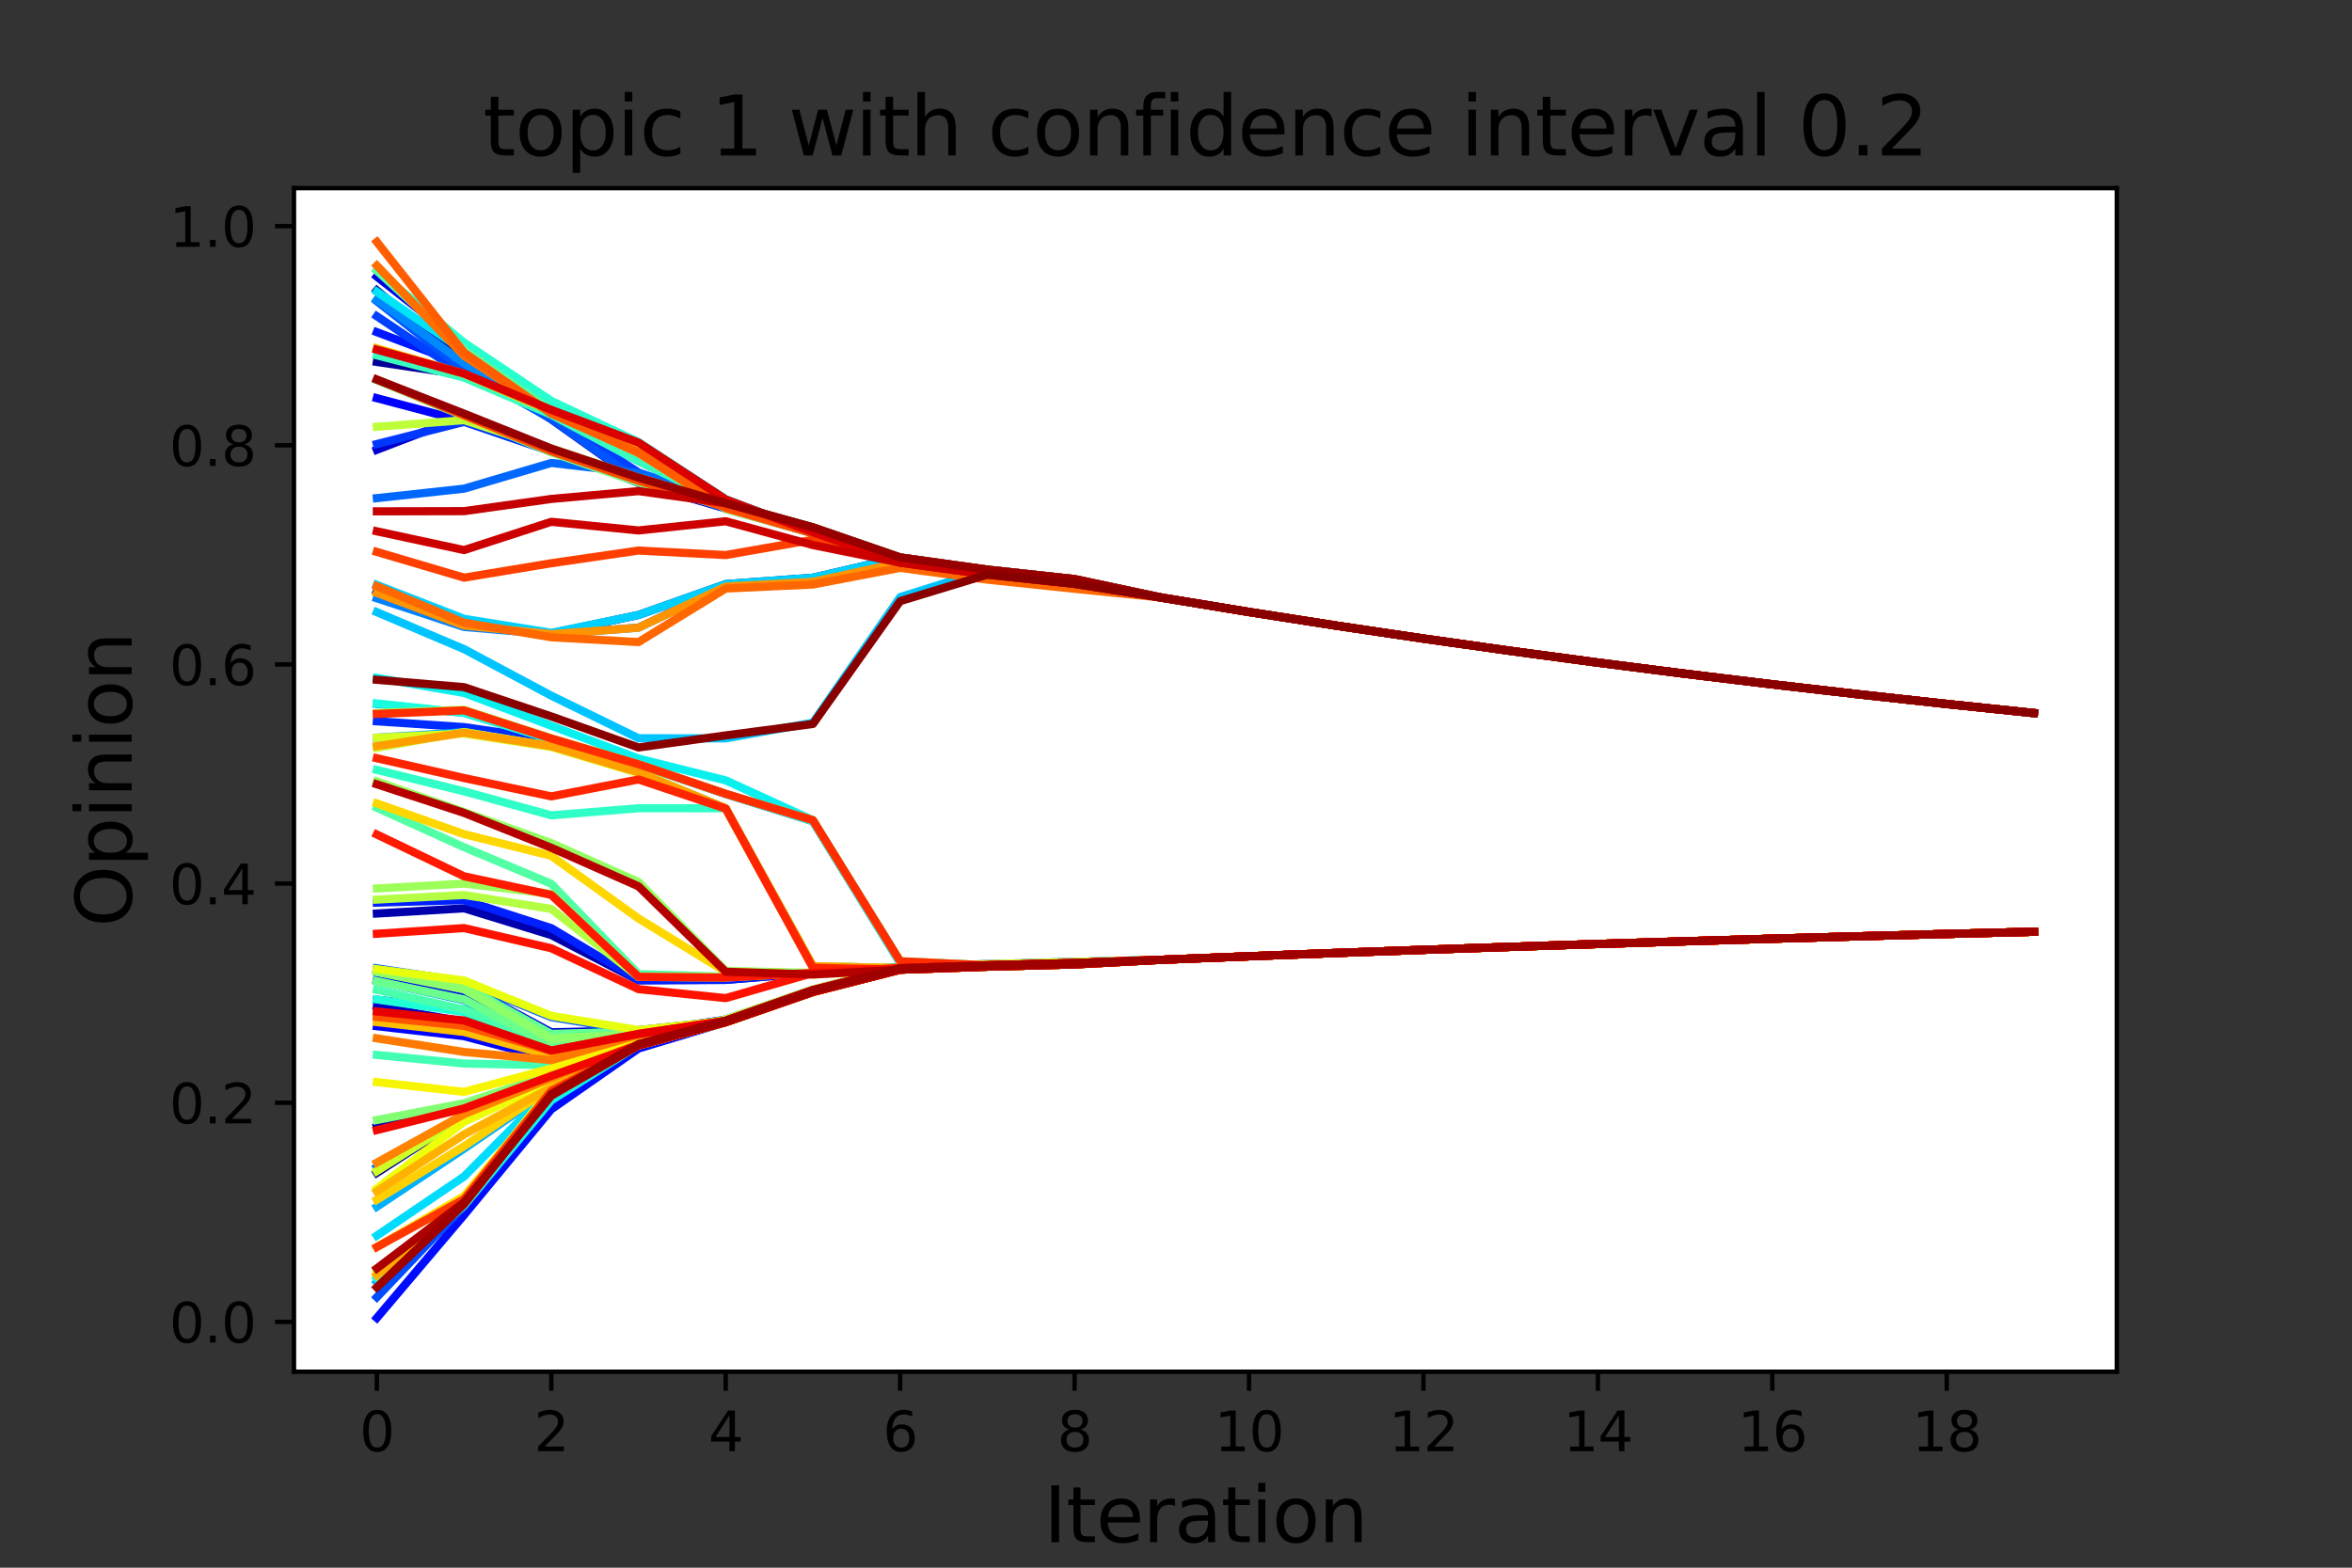 <?xml version="1.0" encoding="utf-8" standalone="no"?>
<!DOCTYPE svg PUBLIC "-//W3C//DTD SVG 1.1//EN"
  "http://www.w3.org/Graphics/SVG/1.1/DTD/svg11.dtd">
<svg xmlns:xlink="http://www.w3.org/1999/xlink" width="432pt" height="288pt" viewBox="0 0 432 288" xmlns="http://www.w3.org/2000/svg" version="1.1">
 <rect x="0" y="0" width="432" height="288" fill="#333333" stroke="none"/>
 <defs>
  <style type="text/css">*{stroke-linejoin: round; stroke-linecap: butt}</style>
 </defs>
 <g id="figure_1">
  <g id="patch_1">
   <path d="M 0 288 
L 432 288 
L 432 0 
L 0 0 
L 0 288 
z
" style="fill: none"/>
  </g>
  <g id="axes_1">
   <g id="patch_2">
    <path d="M 54 252 
L 388.8 252 
L 388.8 34.56 
L 54 34.56 
z
" style="fill: #ffffff"/>
   </g>
   <g id="matplotlib.axis_1">
    <g id="xtick_1">
     <g id="line2d_1">
      <defs>
       <path id="m61019b40b3" d="M 0 0 
L 0 3.5 
" style="stroke: #000000; stroke-width: 0.8"/>
      </defs>
      <g>
       <use xlink:href="#m61019b40b3" x="69.218" y="252" style="stroke: #000000; stroke-width: 0.8"/>
      </g>
     </g>
     <g id="text_1">
      <!-- 0 -->
      <g transform="translate(66.037 266.598)scale(0.1 -0.1)">
       <defs>
        <path id="DejaVuSans-30" d="M 2034 4250 
Q 1547 4250 1301 3770 
Q 1056 3291 1056 2328 
Q 1056 1369 1301 889 
Q 1547 409 2034 409 
Q 2525 409 2770 889 
Q 3016 1369 3016 2328 
Q 3016 3291 2770 3770 
Q 2525 4250 2034 4250 
z
M 2034 4750 
Q 2819 4750 3233 4129 
Q 3647 3509 3647 2328 
Q 3647 1150 3233 529 
Q 2819 -91 2034 -91 
Q 1250 -91 836 529 
Q 422 1150 422 2328 
Q 422 3509 836 4129 
Q 1250 4750 2034 4750 
z
" transform="scale(0.016)"/>
       </defs>
       <use xlink:href="#DejaVuSans-30"/>
      </g>
     </g>
    </g>
    <g id="xtick_2">
     <g id="line2d_2">
      <g>
       <use xlink:href="#m61019b40b3" x="101.256" y="252" style="stroke: #000000; stroke-width: 0.8"/>
      </g>
     </g>
     <g id="text_2">
      <!-- 2 -->
      <g transform="translate(98.075 266.598)scale(0.1 -0.1)">
       <defs>
        <path id="DejaVuSans-32" d="M 1228 531 
L 3431 531 
L 3431 0 
L 469 0 
L 469 531 
Q 828 903 1448 1529 
Q 2069 2156 2228 2338 
Q 2531 2678 2651 2914 
Q 2772 3150 2772 3378 
Q 2772 3750 2511 3984 
Q 2250 4219 1831 4219 
Q 1534 4219 1204 4116 
Q 875 4013 500 3803 
L 500 4441 
Q 881 4594 1212 4672 
Q 1544 4750 1819 4750 
Q 2544 4750 2975 4387 
Q 3406 4025 3406 3419 
Q 3406 3131 3298 2873 
Q 3191 2616 2906 2266 
Q 2828 2175 2409 1742 
Q 1991 1309 1228 531 
z
" transform="scale(0.016)"/>
       </defs>
       <use xlink:href="#DejaVuSans-32"/>
      </g>
     </g>
    </g>
    <g id="xtick_3">
     <g id="line2d_3">
      <g>
       <use xlink:href="#m61019b40b3" x="133.295" y="252" style="stroke: #000000; stroke-width: 0.8"/>
      </g>
     </g>
     <g id="text_3">
      <!-- 4 -->
      <g transform="translate(130.113 266.598)scale(0.1 -0.1)">
       <defs>
        <path id="DejaVuSans-34" d="M 2419 4116 
L 825 1625 
L 2419 1625 
L 2419 4116 
z
M 2253 4666 
L 3047 4666 
L 3047 1625 
L 3713 1625 
L 3713 1100 
L 3047 1100 
L 3047 0 
L 2419 0 
L 2419 1100 
L 313 1100 
L 313 1709 
L 2253 4666 
z
" transform="scale(0.016)"/>
       </defs>
       <use xlink:href="#DejaVuSans-34"/>
      </g>
     </g>
    </g>
    <g id="xtick_4">
     <g id="line2d_4">
      <g>
       <use xlink:href="#m61019b40b3" x="165.333" y="252" style="stroke: #000000; stroke-width: 0.8"/>
      </g>
     </g>
     <g id="text_4">
      <!-- 6 -->
      <g transform="translate(162.152 266.598)scale(0.1 -0.1)">
       <defs>
        <path id="DejaVuSans-36" d="M 2113 2584 
Q 1688 2584 1439 2293 
Q 1191 2003 1191 1497 
Q 1191 994 1439 701 
Q 1688 409 2113 409 
Q 2538 409 2786 701 
Q 3034 994 3034 1497 
Q 3034 2003 2786 2293 
Q 2538 2584 2113 2584 
z
M 3366 4563 
L 3366 3988 
Q 3128 4100 2886 4159 
Q 2644 4219 2406 4219 
Q 1781 4219 1451 3797 
Q 1122 3375 1075 2522 
Q 1259 2794 1537 2939 
Q 1816 3084 2150 3084 
Q 2853 3084 3261 2657 
Q 3669 2231 3669 1497 
Q 3669 778 3244 343 
Q 2819 -91 2113 -91 
Q 1303 -91 875 529 
Q 447 1150 447 2328 
Q 447 3434 972 4092 
Q 1497 4750 2381 4750 
Q 2619 4750 2861 4703 
Q 3103 4656 3366 4563 
z
" transform="scale(0.016)"/>
       </defs>
       <use xlink:href="#DejaVuSans-36"/>
      </g>
     </g>
    </g>
    <g id="xtick_5">
     <g id="line2d_5">
      <g>
       <use xlink:href="#m61019b40b3" x="197.371" y="252" style="stroke: #000000; stroke-width: 0.8"/>
      </g>
     </g>
     <g id="text_5">
      <!-- 8 -->
      <g transform="translate(194.19 266.598)scale(0.1 -0.1)">
       <defs>
        <path id="DejaVuSans-38" d="M 2034 2216 
Q 1584 2216 1326 1975 
Q 1069 1734 1069 1313 
Q 1069 891 1326 650 
Q 1584 409 2034 409 
Q 2484 409 2743 651 
Q 3003 894 3003 1313 
Q 3003 1734 2745 1975 
Q 2488 2216 2034 2216 
z
M 1403 2484 
Q 997 2584 770 2862 
Q 544 3141 544 3541 
Q 544 4100 942 4425 
Q 1341 4750 2034 4750 
Q 2731 4750 3128 4425 
Q 3525 4100 3525 3541 
Q 3525 3141 3298 2862 
Q 3072 2584 2669 2484 
Q 3125 2378 3379 2068 
Q 3634 1759 3634 1313 
Q 3634 634 3220 271 
Q 2806 -91 2034 -91 
Q 1263 -91 848 271 
Q 434 634 434 1313 
Q 434 1759 690 2068 
Q 947 2378 1403 2484 
z
M 1172 3481 
Q 1172 3119 1398 2916 
Q 1625 2713 2034 2713 
Q 2441 2713 2670 2916 
Q 2900 3119 2900 3481 
Q 2900 3844 2670 4047 
Q 2441 4250 2034 4250 
Q 1625 4250 1398 4047 
Q 1172 3844 1172 3481 
z
" transform="scale(0.016)"/>
       </defs>
       <use xlink:href="#DejaVuSans-38"/>
      </g>
     </g>
    </g>
    <g id="xtick_6">
     <g id="line2d_6">
      <g>
       <use xlink:href="#m61019b40b3" x="229.41" y="252" style="stroke: #000000; stroke-width: 0.8"/>
      </g>
     </g>
     <g id="text_6">
      <!-- 10 -->
      <g transform="translate(223.047 266.598)scale(0.1 -0.1)">
       <defs>
        <path id="DejaVuSans-31" d="M 794 531 
L 1825 531 
L 1825 4091 
L 703 3866 
L 703 4441 
L 1819 4666 
L 2450 4666 
L 2450 531 
L 3481 531 
L 3481 0 
L 794 0 
L 794 531 
z
" transform="scale(0.016)"/>
       </defs>
       <use xlink:href="#DejaVuSans-31"/>
       <use xlink:href="#DejaVuSans-30" x="63.623"/>
      </g>
     </g>
    </g>
    <g id="xtick_7">
     <g id="line2d_7">
      <g>
       <use xlink:href="#m61019b40b3" x="261.448" y="252" style="stroke: #000000; stroke-width: 0.8"/>
      </g>
     </g>
     <g id="text_7">
      <!-- 12 -->
      <g transform="translate(255.085 266.598)scale(0.1 -0.1)">
       <use xlink:href="#DejaVuSans-31"/>
       <use xlink:href="#DejaVuSans-32" x="63.623"/>
      </g>
     </g>
    </g>
    <g id="xtick_8">
     <g id="line2d_8">
      <g>
       <use xlink:href="#m61019b40b3" x="293.486" y="252" style="stroke: #000000; stroke-width: 0.8"/>
      </g>
     </g>
     <g id="text_8">
      <!-- 14 -->
      <g transform="translate(287.124 266.598)scale(0.1 -0.1)">
       <use xlink:href="#DejaVuSans-31"/>
       <use xlink:href="#DejaVuSans-34" x="63.623"/>
      </g>
     </g>
    </g>
    <g id="xtick_9">
     <g id="line2d_9">
      <g>
       <use xlink:href="#m61019b40b3" x="325.524" y="252" style="stroke: #000000; stroke-width: 0.8"/>
      </g>
     </g>
     <g id="text_9">
      <!-- 16 -->
      <g transform="translate(319.162 266.598)scale(0.1 -0.1)">
       <use xlink:href="#DejaVuSans-31"/>
       <use xlink:href="#DejaVuSans-36" x="63.623"/>
      </g>
     </g>
    </g>
    <g id="xtick_10">
     <g id="line2d_10">
      <g>
       <use xlink:href="#m61019b40b3" x="357.563" y="252" style="stroke: #000000; stroke-width: 0.8"/>
      </g>
     </g>
     <g id="text_10">
      <!-- 18 -->
      <g transform="translate(351.2 266.598)scale(0.1 -0.1)">
       <use xlink:href="#DejaVuSans-31"/>
       <use xlink:href="#DejaVuSans-38" x="63.623"/>
      </g>
     </g>
    </g>
    <g id="text_11">
     <!-- Iteration -->
     <g transform="translate(191.708 283.316)scale(0.14 -0.14)">
      <defs>
       <path id="DejaVuSans-49" d="M 628 4666 
L 1259 4666 
L 1259 0 
L 628 0 
L 628 4666 
z
" transform="scale(0.016)"/>
       <path id="DejaVuSans-74" d="M 1172 4494 
L 1172 3500 
L 2356 3500 
L 2356 3053 
L 1172 3053 
L 1172 1153 
Q 1172 725 1289 603 
Q 1406 481 1766 481 
L 2356 481 
L 2356 0 
L 1766 0 
Q 1100 0 847 248 
Q 594 497 594 1153 
L 594 3053 
L 172 3053 
L 172 3500 
L 594 3500 
L 594 4494 
L 1172 4494 
z
" transform="scale(0.016)"/>
       <path id="DejaVuSans-65" d="M 3597 1894 
L 3597 1613 
L 953 1613 
Q 991 1019 1311 708 
Q 1631 397 2203 397 
Q 2534 397 2845 478 
Q 3156 559 3463 722 
L 3463 178 
Q 3153 47 2828 -22 
Q 2503 -91 2169 -91 
Q 1331 -91 842 396 
Q 353 884 353 1716 
Q 353 2575 817 3079 
Q 1281 3584 2069 3584 
Q 2775 3584 3186 3129 
Q 3597 2675 3597 1894 
z
M 3022 2063 
Q 3016 2534 2758 2815 
Q 2500 3097 2075 3097 
Q 1594 3097 1305 2825 
Q 1016 2553 972 2059 
L 3022 2063 
z
" transform="scale(0.016)"/>
       <path id="DejaVuSans-72" d="M 2631 2963 
Q 2534 3019 2420 3045 
Q 2306 3072 2169 3072 
Q 1681 3072 1420 2755 
Q 1159 2438 1159 1844 
L 1159 0 
L 581 0 
L 581 3500 
L 1159 3500 
L 1159 2956 
Q 1341 3275 1631 3429 
Q 1922 3584 2338 3584 
Q 2397 3584 2469 3576 
Q 2541 3569 2628 3553 
L 2631 2963 
z
" transform="scale(0.016)"/>
       <path id="DejaVuSans-61" d="M 2194 1759 
Q 1497 1759 1228 1600 
Q 959 1441 959 1056 
Q 959 750 1161 570 
Q 1363 391 1709 391 
Q 2188 391 2477 730 
Q 2766 1069 2766 1631 
L 2766 1759 
L 2194 1759 
z
M 3341 1997 
L 3341 0 
L 2766 0 
L 2766 531 
Q 2569 213 2275 61 
Q 1981 -91 1556 -91 
Q 1019 -91 701 211 
Q 384 513 384 1019 
Q 384 1609 779 1909 
Q 1175 2209 1959 2209 
L 2766 2209 
L 2766 2266 
Q 2766 2663 2505 2880 
Q 2244 3097 1772 3097 
Q 1472 3097 1187 3025 
Q 903 2953 641 2809 
L 641 3341 
Q 956 3463 1253 3523 
Q 1550 3584 1831 3584 
Q 2591 3584 2966 3190 
Q 3341 2797 3341 1997 
z
" transform="scale(0.016)"/>
       <path id="DejaVuSans-69" d="M 603 3500 
L 1178 3500 
L 1178 0 
L 603 0 
L 603 3500 
z
M 603 4863 
L 1178 4863 
L 1178 4134 
L 603 4134 
L 603 4863 
z
" transform="scale(0.016)"/>
       <path id="DejaVuSans-6f" d="M 1959 3097 
Q 1497 3097 1228 2736 
Q 959 2375 959 1747 
Q 959 1119 1226 758 
Q 1494 397 1959 397 
Q 2419 397 2687 759 
Q 2956 1122 2956 1747 
Q 2956 2369 2687 2733 
Q 2419 3097 1959 3097 
z
M 1959 3584 
Q 2709 3584 3137 3096 
Q 3566 2609 3566 1747 
Q 3566 888 3137 398 
Q 2709 -91 1959 -91 
Q 1206 -91 779 398 
Q 353 888 353 1747 
Q 353 2609 779 3096 
Q 1206 3584 1959 3584 
z
" transform="scale(0.016)"/>
       <path id="DejaVuSans-6e" d="M 3513 2113 
L 3513 0 
L 2938 0 
L 2938 2094 
Q 2938 2591 2744 2837 
Q 2550 3084 2163 3084 
Q 1697 3084 1428 2787 
Q 1159 2491 1159 1978 
L 1159 0 
L 581 0 
L 581 3500 
L 1159 3500 
L 1159 2956 
Q 1366 3272 1645 3428 
Q 1925 3584 2291 3584 
Q 2894 3584 3203 3211 
Q 3513 2838 3513 2113 
z
" transform="scale(0.016)"/>
      </defs>
      <use xlink:href="#DejaVuSans-49"/>
      <use xlink:href="#DejaVuSans-74" x="29.492"/>
      <use xlink:href="#DejaVuSans-65" x="68.701"/>
      <use xlink:href="#DejaVuSans-72" x="130.225"/>
      <use xlink:href="#DejaVuSans-61" x="171.338"/>
      <use xlink:href="#DejaVuSans-74" x="232.617"/>
      <use xlink:href="#DejaVuSans-69" x="271.826"/>
      <use xlink:href="#DejaVuSans-6f" x="299.609"/>
      <use xlink:href="#DejaVuSans-6e" x="360.791"/>
     </g>
    </g>
   </g>
   <g id="matplotlib.axis_2">
    <g id="ytick_1">
     <g id="line2d_11">
      <defs>
       <path id="m7a5d555d8f" d="M 0 0 
L -3.5 0 
" style="stroke: #000000; stroke-width: 0.8"/>
      </defs>
      <g>
       <use xlink:href="#m7a5d555d8f" x="54" y="242.845" style="stroke: #000000; stroke-width: 0.8"/>
      </g>
     </g>
     <g id="text_12">
      <!-- 0.0 -->
      <g transform="translate(31.097 246.644)scale(0.1 -0.1)">
       <defs>
        <path id="DejaVuSans-2e" d="M 684 794 
L 1344 794 
L 1344 0 
L 684 0 
L 684 794 
z
" transform="scale(0.016)"/>
       </defs>
       <use xlink:href="#DejaVuSans-30"/>
       <use xlink:href="#DejaVuSans-2e" x="63.623"/>
       <use xlink:href="#DejaVuSans-30" x="95.41"/>
      </g>
     </g>
    </g>
    <g id="ytick_2">
     <g id="line2d_12">
      <g>
       <use xlink:href="#m7a5d555d8f" x="54" y="202.585" style="stroke: #000000; stroke-width: 0.8"/>
      </g>
     </g>
     <g id="text_13">
      <!-- 0.2 -->
      <g transform="translate(31.097 206.384)scale(0.1 -0.1)">
       <use xlink:href="#DejaVuSans-30"/>
       <use xlink:href="#DejaVuSans-2e" x="63.623"/>
       <use xlink:href="#DejaVuSans-32" x="95.41"/>
      </g>
     </g>
    </g>
    <g id="ytick_3">
     <g id="line2d_13">
      <g>
       <use xlink:href="#m7a5d555d8f" x="54" y="162.324" style="stroke: #000000; stroke-width: 0.8"/>
      </g>
     </g>
     <g id="text_14">
      <!-- 0.4 -->
      <g transform="translate(31.097 166.123)scale(0.1 -0.1)">
       <use xlink:href="#DejaVuSans-30"/>
       <use xlink:href="#DejaVuSans-2e" x="63.623"/>
       <use xlink:href="#DejaVuSans-34" x="95.41"/>
      </g>
     </g>
    </g>
    <g id="ytick_4">
     <g id="line2d_14">
      <g>
       <use xlink:href="#m7a5d555d8f" x="54" y="122.064" style="stroke: #000000; stroke-width: 0.8"/>
      </g>
     </g>
     <g id="text_15">
      <!-- 0.6 -->
      <g transform="translate(31.097 125.863)scale(0.1 -0.1)">
       <use xlink:href="#DejaVuSans-30"/>
       <use xlink:href="#DejaVuSans-2e" x="63.623"/>
       <use xlink:href="#DejaVuSans-36" x="95.41"/>
      </g>
     </g>
    </g>
    <g id="ytick_5">
     <g id="line2d_15">
      <g>
       <use xlink:href="#m7a5d555d8f" x="54" y="81.803" style="stroke: #000000; stroke-width: 0.8"/>
      </g>
     </g>
     <g id="text_16">
      <!-- 0.8 -->
      <g transform="translate(31.097 85.602)scale(0.1 -0.1)">
       <use xlink:href="#DejaVuSans-30"/>
       <use xlink:href="#DejaVuSans-2e" x="63.623"/>
       <use xlink:href="#DejaVuSans-38" x="95.41"/>
      </g>
     </g>
    </g>
    <g id="ytick_6">
     <g id="line2d_16">
      <g>
       <use xlink:href="#m7a5d555d8f" x="54" y="41.543" style="stroke: #000000; stroke-width: 0.8"/>
      </g>
     </g>
     <g id="text_17">
      <!-- 1.0 -->
      <g transform="translate(31.097 45.342)scale(0.1 -0.1)">
       <use xlink:href="#DejaVuSans-31"/>
       <use xlink:href="#DejaVuSans-2e" x="63.623"/>
       <use xlink:href="#DejaVuSans-30" x="95.41"/>
      </g>
     </g>
    </g>
    <g id="text_18">
     <!-- Opinion -->
     <g transform="translate(24.185 170.279)rotate(-90)scale(0.14 -0.14)">
      <defs>
       <path id="DejaVuSans-4f" d="M 2522 4238 
Q 1834 4238 1429 3725 
Q 1025 3213 1025 2328 
Q 1025 1447 1429 934 
Q 1834 422 2522 422 
Q 3209 422 3611 934 
Q 4013 1447 4013 2328 
Q 4013 3213 3611 3725 
Q 3209 4238 2522 4238 
z
M 2522 4750 
Q 3503 4750 4090 4092 
Q 4678 3434 4678 2328 
Q 4678 1225 4090 567 
Q 3503 -91 2522 -91 
Q 1538 -91 948 565 
Q 359 1222 359 2328 
Q 359 3434 948 4092 
Q 1538 4750 2522 4750 
z
" transform="scale(0.016)"/>
       <path id="DejaVuSans-70" d="M 1159 525 
L 1159 -1331 
L 581 -1331 
L 581 3500 
L 1159 3500 
L 1159 2969 
Q 1341 3281 1617 3432 
Q 1894 3584 2278 3584 
Q 2916 3584 3314 3078 
Q 3713 2572 3713 1747 
Q 3713 922 3314 415 
Q 2916 -91 2278 -91 
Q 1894 -91 1617 61 
Q 1341 213 1159 525 
z
M 3116 1747 
Q 3116 2381 2855 2742 
Q 2594 3103 2138 3103 
Q 1681 3103 1420 2742 
Q 1159 2381 1159 1747 
Q 1159 1113 1420 752 
Q 1681 391 2138 391 
Q 2594 391 2855 752 
Q 3116 1113 3116 1747 
z
" transform="scale(0.016)"/>
      </defs>
      <use xlink:href="#DejaVuSans-4f"/>
      <use xlink:href="#DejaVuSans-70" x="78.711"/>
      <use xlink:href="#DejaVuSans-69" x="142.188"/>
      <use xlink:href="#DejaVuSans-6e" x="169.971"/>
      <use xlink:href="#DejaVuSans-69" x="233.35"/>
      <use xlink:href="#DejaVuSans-6f" x="261.133"/>
      <use xlink:href="#DejaVuSans-6e" x="322.314"/>
     </g>
    </g>
   </g>
   <g id="line2d_17">
    <path d="M 69.218 215.465 
L 85.237 205.115 
L 101.256 198.434 
L 117.276 192.102 
L 133.295 187.7 
L 149.314 181.909 
L 165.333 177.859 
L 181.352 177.329 
L 197.371 176.92 
L 213.39 176.319 
L 229.41 175.679 
L 245.429 175.071 
L 261.448 174.493 
L 277.467 173.944 
L 293.486 173.421 
L 309.505 172.924 
L 325.524 172.452 
L 341.544 172.002 
L 357.563 171.575 
L 373.582 171.169 
" clip-path="url(#pfcc891f371)" style="fill: none; stroke: #000080; stroke-width: 1.5; stroke-linecap: square"/>
   </g>
   <g id="line2d_18">
    <path d="M 69.218 108.569 
L 85.237 115 
L 101.256 116.347 
L 117.276 112.976 
L 133.295 107.303 
L 149.314 106.126 
L 165.333 102.412 
L 181.352 104.655 
L 197.371 106.39 
L 213.39 109.796 
L 229.41 112.429 
L 245.429 114.933 
L 261.448 117.313 
L 277.467 119.576 
L 293.486 121.728 
L 309.505 123.774 
L 325.524 125.72 
L 341.544 127.569 
L 357.563 129.328 
L 373.582 131 
" clip-path="url(#pfcc891f371)" style="fill: none; stroke: #000089; stroke-width: 1.5; stroke-linecap: square"/>
   </g>
   <g id="line2d_19">
    <path d="M 69.218 66.49 
L 85.237 68.879 
L 101.256 75.695 
L 117.276 81.876 
L 133.295 93.381 
L 149.314 97.95 
L 165.333 103.372 
L 181.352 105.557 
L 197.371 107.265 
L 213.39 109.796 
L 229.41 112.429 
L 245.429 114.933 
L 261.448 117.313 
L 277.467 119.576 
L 293.486 121.728 
L 309.505 123.774 
L 325.524 125.72 
L 341.544 127.569 
L 357.563 129.328 
L 373.582 131 
" clip-path="url(#pfcc891f371)" style="fill: none; stroke: #000096; stroke-width: 1.5; stroke-linecap: square"/>
   </g>
   <g id="line2d_20">
    <path d="M 69.218 53.353 
L 85.237 66.608 
L 101.256 77.036 
L 117.276 88.428 
L 133.295 93.38 
L 149.314 97.95 
L 165.333 103.372 
L 181.352 105.557 
L 197.371 107.265 
L 213.39 109.796 
L 229.41 112.429 
L 245.429 114.933 
L 261.448 117.313 
L 277.467 119.576 
L 293.486 121.728 
L 309.505 123.774 
L 325.524 125.72 
L 341.544 127.569 
L 357.563 129.328 
L 373.582 131 
" clip-path="url(#pfcc891f371)" style="fill: none; stroke: #00009f; stroke-width: 1.5; stroke-linecap: square"/>
   </g>
   <g id="line2d_21">
    <path d="M 69.218 167.826 
L 85.237 166.864 
L 101.256 171.782 
L 117.276 180.104 
L 133.295 180.007 
L 149.314 178.723 
L 165.333 177.859 
L 181.352 177.329 
L 197.371 176.92 
L 213.39 176.319 
L 229.41 175.679 
L 245.429 175.071 
L 261.448 174.493 
L 277.467 173.944 
L 293.486 173.421 
L 309.505 172.924 
L 325.524 172.452 
L 341.544 172.002 
L 357.563 171.575 
L 373.582 171.169 
" clip-path="url(#pfcc891f371)" style="fill: none; stroke: #0000ad; stroke-width: 1.5; stroke-linecap: square"/>
   </g>
   <g id="line2d_22">
    <path d="M 69.218 207.049 
L 85.237 203.395 
L 101.256 197.467 
L 117.276 191.203 
L 133.295 187.527 
L 149.314 181.886 
L 165.333 177.859 
L 181.352 177.329 
L 197.371 176.92 
L 213.39 176.319 
L 229.41 175.679 
L 245.429 175.071 
L 261.448 174.493 
L 277.467 173.944 
L 293.486 173.421 
L 309.505 172.924 
L 325.524 172.452 
L 341.544 172.002 
L 357.563 171.575 
L 373.582 171.169 
" clip-path="url(#pfcc891f371)" style="fill: none; stroke: #0000b6; stroke-width: 1.5; stroke-linecap: square"/>
   </g>
   <g id="line2d_23">
    <path d="M 69.218 184.883 
L 85.237 187.7 
L 101.256 193.28 
L 117.276 190.173 
L 133.295 187.625 
L 149.314 181.909 
L 165.333 177.859 
L 181.352 177.329 
L 197.371 176.92 
L 213.39 176.319 
L 229.41 175.679 
L 245.429 175.071 
L 261.448 174.493 
L 277.467 173.944 
L 293.486 173.421 
L 309.505 172.924 
L 325.524 172.452 
L 341.544 172.002 
L 357.563 171.575 
L 373.582 171.169 
" clip-path="url(#pfcc891f371)" style="fill: none; stroke: #0000c4; stroke-width: 1.5; stroke-linecap: square"/>
   </g>
   <g id="line2d_24">
    <path d="M 69.218 82.632 
L 85.237 76.481 
L 101.256 82.465 
L 117.276 88.718 
L 133.295 93.412 
L 149.314 97.95 
L 165.333 103.372 
L 181.352 105.557 
L 197.371 107.265 
L 213.39 109.796 
L 229.41 112.429 
L 245.429 114.933 
L 261.448 117.313 
L 277.467 119.576 
L 293.486 121.728 
L 309.505 123.774 
L 325.524 125.72 
L 341.544 127.569 
L 357.563 129.328 
L 373.582 131 
" clip-path="url(#pfcc891f371)" style="fill: none; stroke: #0000cd; stroke-width: 1.5; stroke-linecap: square"/>
   </g>
   <g id="line2d_25">
    <path d="M 69.218 178.158 
L 85.237 181.009 
L 101.256 189.642 
L 117.276 189.259 
L 133.295 187.527 
L 149.314 181.886 
L 165.333 177.859 
L 181.352 177.329 
L 197.371 176.92 
L 213.39 176.319 
L 229.41 175.679 
L 245.429 175.071 
L 261.448 174.493 
L 277.467 173.944 
L 293.486 173.421 
L 309.505 172.924 
L 325.524 172.452 
L 341.544 172.002 
L 357.563 171.575 
L 373.582 171.169 
" clip-path="url(#pfcc891f371)" style="fill: none; stroke: #0000da; stroke-width: 1.5; stroke-linecap: square"/>
   </g>
   <g id="line2d_26">
    <path d="M 69.218 50.819 
L 85.237 63.399 
L 101.256 73.869 
L 117.276 81.315 
L 133.295 91.761 
L 149.314 97.786 
L 165.333 103.372 
L 181.352 105.557 
L 197.371 107.265 
L 213.39 109.796 
L 229.41 112.429 
L 245.429 114.933 
L 261.448 117.313 
L 277.467 119.576 
L 293.486 121.728 
L 309.505 123.774 
L 325.524 125.72 
L 341.544 127.569 
L 357.563 129.328 
L 373.582 131 
" clip-path="url(#pfcc891f371)" style="fill: none; stroke: #0000e8; stroke-width: 1.5; stroke-linecap: square"/>
   </g>
   <g id="line2d_27">
    <path d="M 69.218 180.03 
L 85.237 182.853 
L 101.256 190.77 
L 117.276 189.944 
L 133.295 187.527 
L 149.314 181.886 
L 165.333 177.859 
L 181.352 177.329 
L 197.371 176.92 
L 213.39 176.319 
L 229.41 175.679 
L 245.429 175.071 
L 261.448 174.493 
L 277.467 173.944 
L 293.486 173.421 
L 309.505 172.924 
L 325.524 172.452 
L 341.544 172.002 
L 357.563 171.575 
L 373.582 171.169 
" clip-path="url(#pfcc891f371)" style="fill: none; stroke: #0000f1; stroke-width: 1.5; stroke-linecap: square"/>
   </g>
   <g id="line2d_28">
    <path d="M 69.218 183.671 
L 85.237 185.482 
L 101.256 192.084 
L 117.276 189.684 
L 133.295 187.311 
L 149.314 181.886 
L 165.333 177.859 
L 181.352 177.329 
L 197.371 176.92 
L 213.39 176.319 
L 229.41 175.679 
L 245.429 175.071 
L 261.448 174.493 
L 277.467 173.944 
L 293.486 173.421 
L 309.505 172.924 
L 325.524 172.452 
L 341.544 172.002 
L 357.563 171.575 
L 373.582 171.169 
" clip-path="url(#pfcc891f371)" style="fill: none; stroke: #0000ff; stroke-width: 1.5; stroke-linecap: square"/>
   </g>
   <g id="line2d_29">
    <path d="M 69.218 73.146 
L 85.237 77.394 
L 101.256 82.911 
L 117.276 88.319 
L 133.295 93.201 
L 149.314 97.95 
L 165.333 103.372 
L 181.352 105.557 
L 197.371 107.265 
L 213.39 109.796 
L 229.41 112.429 
L 245.429 114.933 
L 261.448 117.313 
L 277.467 119.576 
L 293.486 121.728 
L 309.505 123.774 
L 325.524 125.72 
L 341.544 127.569 
L 357.563 129.328 
L 373.582 131 
" clip-path="url(#pfcc891f371)" style="fill: none; stroke: #0000ff; stroke-width: 1.5; stroke-linecap: square"/>
   </g>
   <g id="line2d_30">
    <path d="M 69.218 188.522 
L 85.237 190.354 
L 101.256 194.619 
L 117.276 189.97 
L 133.295 187.345 
L 149.314 181.886 
L 165.333 177.859 
L 181.352 177.329 
L 197.371 176.92 
L 213.39 176.319 
L 229.41 175.679 
L 245.429 175.071 
L 261.448 174.493 
L 277.467 173.944 
L 293.486 173.421 
L 309.505 172.924 
L 325.524 172.452 
L 341.544 172.002 
L 357.563 171.575 
L 373.582 171.169 
" clip-path="url(#pfcc891f371)" style="fill: none; stroke: #0004ff; stroke-width: 1.5; stroke-linecap: square"/>
   </g>
   <g id="line2d_31">
    <path d="M 69.218 242.116 
L 85.237 223.207 
L 101.256 203.792 
L 117.276 192.625 
L 133.295 187.79 
L 149.314 182.231 
L 165.333 178.137 
L 181.352 177.586 
L 197.371 177.169 
L 213.39 176.319 
L 229.41 175.679 
L 245.429 175.071 
L 261.448 174.493 
L 277.467 173.944 
L 293.486 173.421 
L 309.505 172.924 
L 325.524 172.452 
L 341.544 172.002 
L 357.563 171.575 
L 373.582 171.169 
" clip-path="url(#pfcc891f371)" style="fill: none; stroke: #000cff; stroke-width: 1.5; stroke-linecap: square"/>
   </g>
   <g id="line2d_32">
    <path d="M 69.218 61.019 
L 85.237 67.053 
L 101.256 75.097 
L 117.276 81.315 
L 133.295 91.761 
L 149.314 97.786 
L 165.333 103.372 
L 181.352 105.557 
L 197.371 107.265 
L 213.39 109.796 
L 229.41 112.429 
L 245.429 114.933 
L 261.448 117.313 
L 277.467 119.576 
L 293.486 121.728 
L 309.505 123.774 
L 325.524 125.72 
L 341.544 127.569 
L 357.563 129.328 
L 373.582 131 
" clip-path="url(#pfcc891f371)" style="fill: none; stroke: #0018ff; stroke-width: 1.5; stroke-linecap: square"/>
   </g>
   <g id="line2d_33">
    <path d="M 69.218 165.822 
L 85.237 165.358 
L 101.256 170.512 
L 117.276 180.05 
L 133.295 180.018 
L 149.314 178.66 
L 165.333 177.639 
L 181.352 177.113 
L 197.371 176.71 
L 213.39 176.319 
L 229.41 175.679 
L 245.429 175.071 
L 261.448 174.493 
L 277.467 173.944 
L 293.486 173.421 
L 309.505 172.924 
L 325.524 172.452 
L 341.544 172.002 
L 357.563 171.575 
L 373.582 171.169 
" clip-path="url(#pfcc891f371)" style="fill: none; stroke: #0020ff; stroke-width: 1.5; stroke-linecap: square"/>
   </g>
   <g id="line2d_34">
    <path d="M 69.218 132.511 
L 85.237 133.575 
L 101.256 135.909 
L 117.276 140.417 
L 133.295 145.854 
L 149.314 150.853 
L 165.333 176.861 
L 181.352 177.586 
L 197.371 177.169 
L 213.39 176.319 
L 229.41 175.679 
L 245.429 175.071 
L 261.448 174.493 
L 277.467 173.944 
L 293.486 173.421 
L 309.505 172.924 
L 325.524 172.452 
L 341.544 172.002 
L 357.563 171.575 
L 373.582 171.169 
" clip-path="url(#pfcc891f371)" style="fill: none; stroke: #002cff; stroke-width: 1.5; stroke-linecap: square"/>
   </g>
   <g id="line2d_35">
    <path d="M 69.218 81.575 
L 85.237 77.498 
L 101.256 82.963 
L 117.276 88.428 
L 133.295 93.38 
L 149.314 97.95 
L 165.333 103.372 
L 181.352 105.557 
L 197.371 107.265 
L 213.39 109.796 
L 229.41 112.429 
L 245.429 114.933 
L 261.448 117.313 
L 277.467 119.576 
L 293.486 121.728 
L 309.505 123.774 
L 325.524 125.72 
L 341.544 127.569 
L 357.563 129.328 
L 373.582 131 
" clip-path="url(#pfcc891f371)" style="fill: none; stroke: #0038ff; stroke-width: 1.5; stroke-linecap: square"/>
   </g>
   <g id="line2d_36">
    <path d="M 69.218 58.099 
L 85.237 68.818 
L 101.256 76.41 
L 117.276 86.796 
L 133.295 92.449 
L 149.314 96.882 
L 165.333 102.412 
L 181.352 104.655 
L 197.371 106.39 
L 213.39 109.796 
L 229.41 112.429 
L 245.429 114.933 
L 261.448 117.313 
L 277.467 119.576 
L 293.486 121.728 
L 309.505 123.774 
L 325.524 125.72 
L 341.544 127.569 
L 357.563 129.328 
L 373.582 131 
" clip-path="url(#pfcc891f371)" style="fill: none; stroke: #0040ff; stroke-width: 1.5; stroke-linecap: square"/>
   </g>
   <g id="line2d_37">
    <path d="M 69.218 238.305 
L 85.237 221.542 
L 101.256 201.88 
L 117.276 191.806 
L 133.295 187.527 
L 149.314 181.886 
L 165.333 177.859 
L 181.352 177.329 
L 197.371 176.92 
L 213.39 176.319 
L 229.41 175.679 
L 245.429 175.071 
L 261.448 174.493 
L 277.467 173.944 
L 293.486 173.421 
L 309.505 172.924 
L 325.524 172.452 
L 341.544 172.002 
L 357.563 171.575 
L 373.582 171.169 
" clip-path="url(#pfcc891f371)" style="fill: none; stroke: #004cff; stroke-width: 1.5; stroke-linecap: square"/>
   </g>
   <g id="line2d_38">
    <path d="M 69.218 55.333 
L 85.237 67.915 
L 101.256 76.978 
L 117.276 88.319 
L 133.295 93.201 
L 149.314 97.95 
L 165.333 103.372 
L 181.352 105.557 
L 197.371 107.265 
L 213.39 109.796 
L 229.41 112.429 
L 245.429 114.933 
L 261.448 117.313 
L 277.467 119.576 
L 293.486 121.728 
L 309.505 123.774 
L 325.524 125.72 
L 341.544 127.569 
L 357.563 129.328 
L 373.582 131 
" clip-path="url(#pfcc891f371)" style="fill: none; stroke: #0054ff; stroke-width: 1.5; stroke-linecap: square"/>
   </g>
   <g id="line2d_39">
    <path d="M 69.218 177.887 
L 85.237 180.309 
L 101.256 186.853 
L 117.276 189.455 
L 133.295 187.79 
L 149.314 182.231 
L 165.333 178.137 
L 181.352 177.586 
L 197.371 177.169 
L 213.39 176.319 
L 229.41 175.679 
L 245.429 175.071 
L 261.448 174.493 
L 277.467 173.944 
L 293.486 173.421 
L 309.505 172.924 
L 325.524 172.452 
L 341.544 172.002 
L 357.563 171.575 
L 373.582 171.169 
" clip-path="url(#pfcc891f371)" style="fill: none; stroke: #0060ff; stroke-width: 1.5; stroke-linecap: square"/>
   </g>
   <g id="line2d_40">
    <path d="M 69.218 91.513 
L 85.237 89.773 
L 101.256 85.043 
L 117.276 86.896 
L 133.295 91.761 
L 149.314 97.786 
L 165.333 103.372 
L 181.352 105.557 
L 197.371 107.265 
L 213.39 109.796 
L 229.41 112.429 
L 245.429 114.933 
L 261.448 117.313 
L 277.467 119.576 
L 293.486 121.728 
L 309.505 123.774 
L 325.524 125.72 
L 341.544 127.569 
L 357.563 129.328 
L 373.582 131 
" clip-path="url(#pfcc891f371)" style="fill: none; stroke: #0068ff; stroke-width: 1.5; stroke-linecap: square"/>
   </g>
   <g id="line2d_41">
    <path d="M 69.218 214.428 
L 85.237 205.162 
L 101.256 198.405 
L 117.276 192.058 
L 133.295 187.79 
L 149.314 182.231 
L 165.333 178.137 
L 181.352 177.586 
L 197.371 177.169 
L 213.39 176.319 
L 229.41 175.679 
L 245.429 175.071 
L 261.448 174.493 
L 277.467 173.944 
L 293.486 173.421 
L 309.505 172.924 
L 325.524 172.452 
L 341.544 172.002 
L 357.563 171.575 
L 373.582 171.169 
" clip-path="url(#pfcc891f371)" style="fill: none; stroke: #0074ff; stroke-width: 1.5; stroke-linecap: square"/>
   </g>
   <g id="line2d_42">
    <path d="M 69.218 109.913 
L 85.237 115.175 
L 101.256 116.538 
L 117.276 115.295 
L 133.295 107.686 
L 149.314 106.886 
L 165.333 103.372 
L 181.352 105.557 
L 197.371 107.265 
L 213.39 109.796 
L 229.41 112.429 
L 245.429 114.933 
L 261.448 117.313 
L 277.467 119.576 
L 293.486 121.728 
L 309.505 123.774 
L 325.524 125.72 
L 341.544 127.569 
L 357.563 129.328 
L 373.582 131 
" clip-path="url(#pfcc891f371)" style="fill: none; stroke: #0080ff; stroke-width: 1.5; stroke-linecap: square"/>
   </g>
   <g id="line2d_43">
    <path d="M 69.218 55.102 
L 85.237 66.742 
L 101.256 76.19 
L 117.276 84.713 
L 133.295 92.449 
L 149.314 96.882 
L 165.333 102.412 
L 181.352 104.655 
L 197.371 106.39 
L 213.39 109.796 
L 229.41 112.429 
L 245.429 114.933 
L 261.448 117.313 
L 277.467 119.576 
L 293.486 121.728 
L 309.505 123.774 
L 325.524 125.72 
L 341.544 127.569 
L 357.563 129.328 
L 373.582 131 
" clip-path="url(#pfcc891f371)" style="fill: none; stroke: #0088ff; stroke-width: 1.5; stroke-linecap: square"/>
   </g>
   <g id="line2d_44">
    <path d="M 69.218 180.246 
L 85.237 183.74 
L 101.256 192.179 
L 117.276 189.914 
L 133.295 187.527 
L 149.314 181.886 
L 165.333 177.859 
L 181.352 177.329 
L 197.371 176.92 
L 213.39 176.319 
L 229.41 175.679 
L 245.429 175.071 
L 261.448 174.493 
L 277.467 173.944 
L 293.486 173.421 
L 309.505 172.924 
L 325.524 172.452 
L 341.544 172.002 
L 357.563 171.575 
L 373.582 171.169 
" clip-path="url(#pfcc891f371)" style="fill: none; stroke: #0094ff; stroke-width: 1.5; stroke-linecap: square"/>
   </g>
   <g id="line2d_45">
    <path d="M 69.218 129.322 
L 85.237 130.975 
L 101.256 135.804 
L 117.276 140.453 
L 133.295 145.854 
L 149.314 150.853 
L 165.333 176.861 
L 181.352 177.586 
L 197.371 177.169 
L 213.39 176.319 
L 229.41 175.679 
L 245.429 175.071 
L 261.448 174.493 
L 277.467 173.944 
L 293.486 173.421 
L 309.505 172.924 
L 325.524 172.452 
L 341.544 172.002 
L 357.563 171.575 
L 373.582 171.169 
" clip-path="url(#pfcc891f371)" style="fill: none; stroke: #009cff; stroke-width: 1.5; stroke-linecap: square"/>
   </g>
   <g id="line2d_46">
    <path d="M 69.218 135.512 
L 85.237 134.516 
L 101.256 137.124 
L 117.276 141.88 
L 133.295 148.489 
L 149.314 177.505 
L 165.333 177.859 
L 181.352 177.329 
L 197.371 176.92 
L 213.39 176.319 
L 229.41 175.679 
L 245.429 175.071 
L 261.448 174.493 
L 277.467 173.944 
L 293.486 173.421 
L 309.505 172.924 
L 325.524 172.452 
L 341.544 172.002 
L 357.563 171.575 
L 373.582 171.169 
" clip-path="url(#pfcc891f371)" style="fill: none; stroke: #00a8ff; stroke-width: 1.5; stroke-linecap: square"/>
   </g>
   <g id="line2d_47">
    <path d="M 69.218 221.688 
L 85.237 211.024 
L 101.256 200.045 
L 117.276 191.839 
L 133.295 187.527 
L 149.314 181.886 
L 165.333 177.859 
L 181.352 177.329 
L 197.371 176.92 
L 213.39 176.319 
L 229.41 175.679 
L 245.429 175.071 
L 261.448 174.493 
L 277.467 173.944 
L 293.486 173.421 
L 309.505 172.924 
L 325.524 172.452 
L 341.544 172.002 
L 357.563 171.575 
L 373.582 171.169 
" clip-path="url(#pfcc891f371)" style="fill: none; stroke: #00b0ff; stroke-width: 1.5; stroke-linecap: square"/>
   </g>
   <g id="line2d_48">
    <path d="M 69.218 235.557 
L 85.237 221.066 
L 101.256 200.867 
L 117.276 191.456 
L 133.295 187.257 
L 149.314 181.779 
L 165.333 177.639 
L 181.352 177.113 
L 197.371 176.71 
L 213.39 176.319 
L 229.41 175.679 
L 245.429 175.071 
L 261.448 174.493 
L 277.467 173.944 
L 293.486 173.421 
L 309.505 172.924 
L 325.524 172.452 
L 341.544 172.002 
L 357.563 171.575 
L 373.582 171.169 
" clip-path="url(#pfcc891f371)" style="fill: none; stroke: #00bcff; stroke-width: 1.5; stroke-linecap: square"/>
   </g>
   <g id="line2d_49">
    <path d="M 69.218 112.463 
L 85.237 119.253 
L 101.256 127.803 
L 117.276 135.624 
L 133.295 135.647 
L 149.314 132.764 
L 165.333 109.694 
L 181.352 104.655 
L 197.371 106.39 
L 213.39 109.796 
L 229.41 112.429 
L 245.429 114.933 
L 261.448 117.313 
L 277.467 119.576 
L 293.486 121.728 
L 309.505 123.774 
L 325.524 125.72 
L 341.544 127.569 
L 357.563 129.328 
L 373.582 131 
" clip-path="url(#pfcc891f371)" style="fill: none; stroke: #00c4ff; stroke-width: 1.5; stroke-linecap: square"/>
   </g>
   <g id="line2d_50">
    <path d="M 69.218 107.45 
L 85.237 113.684 
L 101.256 116.255 
L 117.276 112.976 
L 133.295 107.303 
L 149.314 106.126 
L 165.333 102.412 
L 181.352 104.655 
L 197.371 106.39 
L 213.39 109.796 
L 229.41 112.429 
L 245.429 114.933 
L 261.448 117.313 
L 277.467 119.576 
L 293.486 121.728 
L 309.505 123.774 
L 325.524 125.72 
L 341.544 127.569 
L 357.563 129.328 
L 373.582 131 
" clip-path="url(#pfcc891f371)" style="fill: none; stroke: #00d0ff; stroke-width: 1.5; stroke-linecap: square"/>
   </g>
   <g id="line2d_51">
    <path d="M 69.218 226.998 
L 85.237 216.136 
L 101.256 200.005 
L 117.276 191.839 
L 133.295 187.527 
L 149.314 181.886 
L 165.333 177.859 
L 181.352 177.329 
L 197.371 176.92 
L 213.39 176.319 
L 229.41 175.679 
L 245.429 175.071 
L 261.448 174.493 
L 277.467 173.944 
L 293.486 173.421 
L 309.505 172.924 
L 325.524 172.452 
L 341.544 172.002 
L 357.563 171.575 
L 373.582 171.169 
" clip-path="url(#pfcc891f371)" style="fill: none; stroke: #00dcfe; stroke-width: 1.5; stroke-linecap: square"/>
   </g>
   <g id="line2d_52">
    <path d="M 69.218 53.604 
L 85.237 64.527 
L 101.256 73.796 
L 117.276 81.247 
L 133.295 91.761 
L 149.314 97.786 
L 165.333 103.372 
L 181.352 105.557 
L 197.371 107.265 
L 213.39 109.796 
L 229.41 112.429 
L 245.429 114.933 
L 261.448 117.313 
L 277.467 119.576 
L 293.486 121.728 
L 309.505 123.774 
L 325.524 125.72 
L 341.544 127.569 
L 357.563 129.328 
L 373.582 131 
" clip-path="url(#pfcc891f371)" style="fill: none; stroke: #00e4f8; stroke-width: 1.5; stroke-linecap: square"/>
   </g>
   <g id="line2d_53">
    <path d="M 69.218 124.535 
L 85.237 127.304 
L 101.256 133.329 
L 117.276 139.355 
L 133.295 143.364 
L 149.314 150.677 
L 165.333 176.594 
L 181.352 177.329 
L 197.371 176.92 
L 213.39 176.319 
L 229.41 175.679 
L 245.429 175.071 
L 261.448 174.493 
L 277.467 173.944 
L 293.486 173.421 
L 309.505 172.924 
L 325.524 172.452 
L 341.544 172.002 
L 357.563 171.575 
L 373.582 171.169 
" clip-path="url(#pfcc891f371)" style="fill: none; stroke: #09f0ee; stroke-width: 1.5; stroke-linecap: square"/>
   </g>
   <g id="line2d_54">
    <path d="M 69.218 234.814 
L 85.237 221.494 
L 101.256 202.149 
L 117.276 192.017 
L 133.295 187.79 
L 149.314 182.231 
L 165.333 178.137 
L 181.352 177.586 
L 197.371 177.169 
L 213.39 176.319 
L 229.41 175.679 
L 245.429 175.071 
L 261.448 174.493 
L 277.467 173.944 
L 293.486 173.421 
L 309.505 172.924 
L 325.524 172.452 
L 341.544 172.002 
L 357.563 171.575 
L 373.582 171.169 
" clip-path="url(#pfcc891f371)" style="fill: none; stroke: #0ff8e7; stroke-width: 1.5; stroke-linecap: square"/>
   </g>
   <g id="line2d_55">
    <path d="M 69.218 129.23 
L 85.237 130.949 
L 101.256 135.841 
L 117.276 140.453 
L 133.295 145.854 
L 149.314 150.853 
L 165.333 176.861 
L 181.352 177.586 
L 197.371 177.169 
L 213.39 176.319 
L 229.41 175.679 
L 245.429 175.071 
L 261.448 174.493 
L 277.467 173.944 
L 293.486 173.421 
L 309.505 172.924 
L 325.524 172.452 
L 341.544 172.002 
L 357.563 171.575 
L 373.582 171.169 
" clip-path="url(#pfcc891f371)" style="fill: none; stroke: #19ffde; stroke-width: 1.5; stroke-linecap: square"/>
   </g>
   <g id="line2d_56">
    <path d="M 69.218 183.614 
L 85.237 185.92 
L 101.256 193.322 
L 117.276 190.214 
L 133.295 187.808 
L 149.314 181.909 
L 165.333 177.859 
L 181.352 177.329 
L 197.371 176.92 
L 213.39 176.319 
L 229.41 175.679 
L 245.429 175.071 
L 261.448 174.493 
L 277.467 173.944 
L 293.486 173.421 
L 309.505 172.924 
L 325.524 172.452 
L 341.544 172.002 
L 357.563 171.575 
L 373.582 171.169 
" clip-path="url(#pfcc891f371)" style="fill: none; stroke: #1fffd7; stroke-width: 1.5; stroke-linecap: square"/>
   </g>
   <g id="line2d_57">
    <path d="M 69.218 49.68 
L 85.237 62.939 
L 101.256 73.642 
L 117.276 81.247 
L 133.295 91.761 
L 149.314 97.786 
L 165.333 103.372 
L 181.352 105.557 
L 197.371 107.265 
L 213.39 109.796 
L 229.41 112.429 
L 245.429 114.933 
L 261.448 117.313 
L 277.467 119.576 
L 293.486 121.728 
L 309.505 123.774 
L 325.524 125.72 
L 341.544 127.569 
L 357.563 129.328 
L 373.582 131 
" clip-path="url(#pfcc891f371)" style="fill: none; stroke: #29ffce; stroke-width: 1.5; stroke-linecap: square"/>
   </g>
   <g id="line2d_58">
    <path d="M 69.218 141.444 
L 85.237 145.383 
L 101.256 149.784 
L 117.276 148.482 
L 133.295 148.489 
L 149.314 177.505 
L 165.333 177.859 
L 181.352 177.329 
L 197.371 176.92 
L 213.39 176.319 
L 229.41 175.679 
L 245.429 175.071 
L 261.448 174.493 
L 277.467 173.944 
L 293.486 173.421 
L 309.505 172.924 
L 325.524 172.452 
L 341.544 172.002 
L 357.563 171.575 
L 373.582 171.169 
" clip-path="url(#pfcc891f371)" style="fill: none; stroke: #30ffc7; stroke-width: 1.5; stroke-linecap: square"/>
   </g>
   <g id="line2d_59">
    <path d="M 69.218 65.279 
L 85.237 69.38 
L 101.256 76.19 
L 117.276 84.713 
L 133.295 92.449 
L 149.314 96.882 
L 165.333 102.412 
L 181.352 104.655 
L 197.371 106.39 
L 213.39 109.796 
L 229.41 112.429 
L 245.429 114.933 
L 261.448 117.313 
L 277.467 119.576 
L 293.486 121.728 
L 309.505 123.774 
L 325.524 125.72 
L 341.544 127.569 
L 357.563 129.328 
L 373.582 131 
" clip-path="url(#pfcc891f371)" style="fill: none; stroke: #39ffbe; stroke-width: 1.5; stroke-linecap: square"/>
   </g>
   <g id="line2d_60">
    <path d="M 69.218 193.799 
L 85.237 195.385 
L 101.256 195.688 
L 117.276 190.854 
L 133.295 187.808 
L 149.314 181.909 
L 165.333 177.859 
L 181.352 177.329 
L 197.371 176.92 
L 213.39 176.319 
L 229.41 175.679 
L 245.429 175.071 
L 261.448 174.493 
L 277.467 173.944 
L 293.486 173.421 
L 309.505 172.924 
L 325.524 172.452 
L 341.544 172.002 
L 357.563 171.575 
L 373.582 171.169 
" clip-path="url(#pfcc891f371)" style="fill: none; stroke: #43ffb4; stroke-width: 1.5; stroke-linecap: square"/>
   </g>
   <g id="line2d_61">
    <path d="M 69.218 181.842 
L 85.237 185.461 
L 101.256 192.152 
L 117.276 189.93 
L 133.295 187.527 
L 149.314 181.886 
L 165.333 177.859 
L 181.352 177.329 
L 197.371 176.92 
L 213.39 176.319 
L 229.41 175.679 
L 245.429 175.071 
L 261.448 174.493 
L 277.467 173.944 
L 293.486 173.421 
L 309.505 172.924 
L 325.524 172.452 
L 341.544 172.002 
L 357.563 171.575 
L 373.582 171.169 
" clip-path="url(#pfcc891f371)" style="fill: none; stroke: #49ffad; stroke-width: 1.5; stroke-linecap: square"/>
   </g>
   <g id="line2d_62">
    <path d="M 69.218 148.401 
L 85.237 155.644 
L 101.256 162.36 
L 117.276 178.948 
L 133.295 179.425 
L 149.314 178.723 
L 165.333 177.859 
L 181.352 177.329 
L 197.371 176.92 
L 213.39 176.319 
L 229.41 175.679 
L 245.429 175.071 
L 261.448 174.493 
L 277.467 173.944 
L 293.486 173.421 
L 309.505 172.924 
L 325.524 172.452 
L 341.544 172.002 
L 357.563 171.575 
L 373.582 171.169 
" clip-path="url(#pfcc891f371)" style="fill: none; stroke: #53ffa4; stroke-width: 1.5; stroke-linecap: square"/>
   </g>
   <g id="line2d_63">
    <path d="M 69.218 49.725 
L 85.237 64.306 
L 101.256 75.443 
L 117.276 83.311 
L 133.295 93.528 
L 149.314 97.95 
L 165.333 103.372 
L 181.352 105.557 
L 197.371 107.265 
L 213.39 109.796 
L 229.41 112.429 
L 245.429 114.933 
L 261.448 117.313 
L 277.467 119.576 
L 293.486 121.728 
L 309.505 123.774 
L 325.524 125.72 
L 341.544 127.569 
L 357.563 129.328 
L 373.582 131 
" clip-path="url(#pfcc891f371)" style="fill: none; stroke: #5aff9d; stroke-width: 1.5; stroke-linecap: square"/>
   </g>
   <g id="line2d_64">
    <path d="M 69.218 178.222 
L 85.237 181.106 
L 101.256 189.935 
L 117.276 189.507 
L 133.295 187.808 
L 149.314 181.909 
L 165.333 177.859 
L 181.352 177.329 
L 197.371 176.92 
L 213.39 176.319 
L 229.41 175.679 
L 245.429 175.071 
L 261.448 174.493 
L 277.467 173.944 
L 293.486 173.421 
L 309.505 172.924 
L 325.524 172.452 
L 341.544 172.002 
L 357.563 171.575 
L 373.582 171.169 
" clip-path="url(#pfcc891f371)" style="fill: none; stroke: #63ff94; stroke-width: 1.5; stroke-linecap: square"/>
   </g>
   <g id="line2d_65">
    <path d="M 69.218 180.259 
L 85.237 183.599 
L 101.256 192.109 
L 117.276 189.889 
L 133.295 187.527 
L 149.314 181.886 
L 165.333 177.859 
L 181.352 177.329 
L 197.371 176.92 
L 213.39 176.319 
L 229.41 175.679 
L 245.429 175.071 
L 261.448 174.493 
L 277.467 173.944 
L 293.486 173.421 
L 309.505 172.924 
L 325.524 172.452 
L 341.544 172.002 
L 357.563 171.575 
L 373.582 171.169 
" clip-path="url(#pfcc891f371)" style="fill: none; stroke: #6aff8d; stroke-width: 1.5; stroke-linecap: square"/>
   </g>
   <g id="line2d_66">
    <path d="M 69.218 69.844 
L 85.237 76.455 
L 101.256 83.11 
L 117.276 88.643 
L 133.295 93.148 
L 149.314 97.95 
L 165.333 103.372 
L 181.352 105.557 
L 197.371 107.265 
L 213.39 109.796 
L 229.41 112.429 
L 245.429 114.933 
L 261.448 117.313 
L 277.467 119.576 
L 293.486 121.728 
L 309.505 123.774 
L 325.524 125.72 
L 341.544 127.569 
L 357.563 129.328 
L 373.582 131 
" clip-path="url(#pfcc891f371)" style="fill: none; stroke: #73ff83; stroke-width: 1.5; stroke-linecap: square"/>
   </g>
   <g id="line2d_67">
    <path d="M 69.218 178.232 
L 85.237 181.303 
L 101.256 190.954 
L 117.276 190.103 
L 133.295 187.755 
L 149.314 182.231 
L 165.333 178.137 
L 181.352 177.586 
L 197.371 177.169 
L 213.39 176.319 
L 229.41 175.679 
L 245.429 175.071 
L 261.448 174.493 
L 277.467 173.944 
L 293.486 173.421 
L 309.505 172.924 
L 325.524 172.452 
L 341.544 172.002 
L 357.563 171.575 
L 373.582 171.169 
" clip-path="url(#pfcc891f371)" style="fill: none; stroke: #7dff7a; stroke-width: 1.5; stroke-linecap: square"/>
   </g>
   <g id="line2d_68">
    <path d="M 69.218 205.758 
L 85.237 202.667 
L 101.256 197.414 
L 117.276 191.203 
L 133.295 187.527 
L 149.314 181.886 
L 165.333 177.859 
L 181.352 177.329 
L 197.371 176.92 
L 213.39 176.319 
L 229.41 175.679 
L 245.429 175.071 
L 261.448 174.493 
L 277.467 173.944 
L 293.486 173.421 
L 309.505 172.924 
L 325.524 172.452 
L 341.544 172.002 
L 357.563 171.575 
L 373.582 171.169 
" clip-path="url(#pfcc891f371)" style="fill: none; stroke: #83ff73; stroke-width: 1.5; stroke-linecap: square"/>
   </g>
   <g id="line2d_69">
    <path d="M 69.218 178.596 
L 85.237 181.778 
L 101.256 190.78 
L 117.276 189.97 
L 133.295 187.345 
L 149.314 181.886 
L 165.333 177.859 
L 181.352 177.329 
L 197.371 176.92 
L 213.39 176.319 
L 229.41 175.679 
L 245.429 175.071 
L 261.448 174.493 
L 277.467 173.944 
L 293.486 173.421 
L 309.505 172.924 
L 325.524 172.452 
L 341.544 172.002 
L 357.563 171.575 
L 373.582 171.169 
" clip-path="url(#pfcc891f371)" style="fill: none; stroke: #8dff6a; stroke-width: 1.5; stroke-linecap: square"/>
   </g>
   <g id="line2d_70">
    <path d="M 69.218 143.567 
L 85.237 149.171 
L 101.256 154.883 
L 117.276 162.026 
L 133.295 178.363 
L 149.314 178.723 
L 165.333 177.859 
L 181.352 177.329 
L 197.371 176.92 
L 213.39 176.319 
L 229.41 175.679 
L 245.429 175.071 
L 261.448 174.493 
L 277.467 173.944 
L 293.486 173.421 
L 309.505 172.924 
L 325.524 172.452 
L 341.544 172.002 
L 357.563 171.575 
L 373.582 171.169 
" clip-path="url(#pfcc891f371)" style="fill: none; stroke: #94ff63; stroke-width: 1.5; stroke-linecap: square"/>
   </g>
   <g id="line2d_71">
    <path d="M 69.218 163.218 
L 85.237 162.329 
L 101.256 164.203 
L 117.276 179.456 
L 133.295 179.451 
L 149.314 178.723 
L 165.333 177.859 
L 181.352 177.329 
L 197.371 176.92 
L 213.39 176.319 
L 229.41 175.679 
L 245.429 175.071 
L 261.448 174.493 
L 277.467 173.944 
L 293.486 173.421 
L 309.505 172.924 
L 325.524 172.452 
L 341.544 172.002 
L 357.563 171.575 
L 373.582 171.169 
" clip-path="url(#pfcc891f371)" style="fill: none; stroke: #9dff5a; stroke-width: 1.5; stroke-linecap: square"/>
   </g>
   <g id="line2d_72">
    <path d="M 69.218 215.059 
L 85.237 205.145 
L 101.256 198.405 
L 117.276 192.058 
L 133.295 187.79 
L 149.314 182.231 
L 165.333 178.137 
L 181.352 177.586 
L 197.371 177.169 
L 213.39 176.319 
L 229.41 175.679 
L 245.429 175.071 
L 261.448 174.493 
L 277.467 173.944 
L 293.486 173.421 
L 309.505 172.924 
L 325.524 172.452 
L 341.544 172.002 
L 357.563 171.575 
L 373.582 171.169 
" clip-path="url(#pfcc891f371)" style="fill: none; stroke: #a4ff53; stroke-width: 1.5; stroke-linecap: square"/>
   </g>
   <g id="line2d_73">
    <path d="M 69.218 130.991 
L 85.237 130.391 
L 101.256 135.619 
L 117.276 140.403 
L 133.295 145.835 
L 149.314 150.677 
L 165.333 176.594 
L 181.352 177.329 
L 197.371 176.92 
L 213.39 176.319 
L 229.41 175.679 
L 245.429 175.071 
L 261.448 174.493 
L 277.467 173.944 
L 293.486 173.421 
L 309.505 172.924 
L 325.524 172.452 
L 341.544 172.002 
L 357.563 171.575 
L 373.582 171.169 
" clip-path="url(#pfcc891f371)" style="fill: none; stroke: #adff49; stroke-width: 1.5; stroke-linecap: square"/>
   </g>
   <g id="line2d_74">
    <path d="M 69.218 165.262 
L 85.237 164.416 
L 101.256 166.982 
L 117.276 179.469 
L 133.295 179.59 
L 149.314 178.723 
L 165.333 177.859 
L 181.352 177.329 
L 197.371 176.92 
L 213.39 176.319 
L 229.41 175.679 
L 245.429 175.071 
L 261.448 174.493 
L 277.467 173.944 
L 293.486 173.421 
L 309.505 172.924 
L 325.524 172.452 
L 341.544 172.002 
L 357.563 171.575 
L 373.582 171.169 
" clip-path="url(#pfcc891f371)" style="fill: none; stroke: #b4ff43; stroke-width: 1.5; stroke-linecap: square"/>
   </g>
   <g id="line2d_75">
    <path d="M 69.218 78.407 
L 85.237 77.183 
L 101.256 82.398 
L 117.276 87.738 
L 133.295 92.449 
L 149.314 96.882 
L 165.333 102.412 
L 181.352 104.655 
L 197.371 106.39 
L 213.39 109.796 
L 229.41 112.429 
L 245.429 114.933 
L 261.448 117.313 
L 277.467 119.576 
L 293.486 121.728 
L 309.505 123.774 
L 325.524 125.72 
L 341.544 127.569 
L 357.563 129.328 
L 373.582 131 
" clip-path="url(#pfcc891f371)" style="fill: none; stroke: #beff39; stroke-width: 1.5; stroke-linecap: square"/>
   </g>
   <g id="line2d_76">
    <path d="M 69.218 137.368 
L 85.237 134.481 
L 101.256 137.09 
L 117.276 141.823 
L 133.295 148.517 
L 149.314 177.505 
L 165.333 177.859 
L 181.352 177.329 
L 197.371 176.92 
L 213.39 176.319 
L 229.41 175.679 
L 245.429 175.071 
L 261.448 174.493 
L 277.467 173.944 
L 293.486 173.421 
L 309.505 172.924 
L 325.524 172.452 
L 341.544 172.002 
L 357.563 171.575 
L 373.582 171.169 
" clip-path="url(#pfcc891f371)" style="fill: none; stroke: #c7ff30; stroke-width: 1.5; stroke-linecap: square"/>
   </g>
   <g id="line2d_77">
    <path d="M 69.218 215.144 
L 85.237 204.894 
L 101.256 198.171 
L 117.276 191.806 
L 133.295 187.527 
L 149.314 181.886 
L 165.333 177.859 
L 181.352 177.329 
L 197.371 176.92 
L 213.39 176.319 
L 229.41 175.679 
L 245.429 175.071 
L 261.448 174.493 
L 277.467 173.944 
L 293.486 173.421 
L 309.505 172.924 
L 325.524 172.452 
L 341.544 172.002 
L 357.563 171.575 
L 373.582 171.169 
" clip-path="url(#pfcc891f371)" style="fill: none; stroke: #ceff29; stroke-width: 1.5; stroke-linecap: square"/>
   </g>
   <g id="line2d_78">
    <path d="M 69.218 135.527 
L 85.237 134.758 
L 101.256 137.237 
L 117.276 142.02 
L 133.295 148.547 
L 149.314 177.505 
L 165.333 177.859 
L 181.352 177.329 
L 197.371 176.92 
L 213.39 176.319 
L 229.41 175.679 
L 245.429 175.071 
L 261.448 174.493 
L 277.467 173.944 
L 293.486 173.421 
L 309.505 172.924 
L 325.524 172.452 
L 341.544 172.002 
L 357.563 171.575 
L 373.582 171.169 
" clip-path="url(#pfcc891f371)" style="fill: none; stroke: #d7ff1f; stroke-width: 1.5; stroke-linecap: square"/>
   </g>
   <g id="line2d_79">
    <path d="M 69.218 233.686 
L 85.237 220.367 
L 101.256 199.922 
L 117.276 191.673 
L 133.295 187.294 
L 149.314 181.779 
L 165.333 177.639 
L 181.352 177.113 
L 197.371 176.71 
L 213.39 176.319 
L 229.41 175.679 
L 245.429 175.071 
L 261.448 174.493 
L 277.467 173.944 
L 293.486 173.421 
L 309.505 172.924 
L 325.524 172.452 
L 341.544 172.002 
L 357.563 171.575 
L 373.582 171.169 
" clip-path="url(#pfcc891f371)" style="fill: none; stroke: #deff19; stroke-width: 1.5; stroke-linecap: square"/>
   </g>
   <g id="line2d_80">
    <path d="M 69.218 178.056 
L 85.237 180.128 
L 101.256 186.625 
L 117.276 189.229 
L 133.295 187.527 
L 149.314 181.886 
L 165.333 177.859 
L 181.352 177.329 
L 197.371 176.92 
L 213.39 176.319 
L 229.41 175.679 
L 245.429 175.071 
L 261.448 174.493 
L 277.467 173.944 
L 293.486 173.421 
L 309.505 172.924 
L 325.524 172.452 
L 341.544 172.002 
L 357.563 171.575 
L 373.582 171.169 
" clip-path="url(#pfcc891f371)" style="fill: none; stroke: #e7ff0f; stroke-width: 1.5; stroke-linecap: square"/>
   </g>
   <g id="line2d_81">
    <path d="M 69.218 218.335 
L 85.237 206.091 
L 101.256 198.778 
L 117.276 191.806 
L 133.295 187.527 
L 149.314 181.886 
L 165.333 177.859 
L 181.352 177.329 
L 197.371 176.92 
L 213.39 176.319 
L 229.41 175.679 
L 245.429 175.071 
L 261.448 174.493 
L 277.467 173.944 
L 293.486 173.421 
L 309.505 172.924 
L 325.524 172.452 
L 341.544 172.002 
L 357.563 171.575 
L 373.582 171.169 
" clip-path="url(#pfcc891f371)" style="fill: none; stroke: #eeff09; stroke-width: 1.5; stroke-linecap: square"/>
   </g>
   <g id="line2d_82">
    <path d="M 69.218 198.797 
L 85.237 200.591 
L 101.256 196.282 
L 117.276 191.37 
L 133.295 187.755 
L 149.314 182.231 
L 165.333 178.137 
L 181.352 177.586 
L 197.371 177.169 
L 213.39 176.319 
L 229.41 175.679 
L 245.429 175.071 
L 261.448 174.493 
L 277.467 173.944 
L 293.486 173.421 
L 309.505 172.924 
L 325.524 172.452 
L 341.544 172.002 
L 357.563 171.575 
L 373.582 171.169 
" clip-path="url(#pfcc891f371)" style="fill: none; stroke: #f8f500; stroke-width: 1.5; stroke-linecap: square"/>
   </g>
   <g id="line2d_83">
    <path d="M 69.218 234.267 
L 85.237 221.053 
L 101.256 201.018 
L 117.276 191.806 
L 133.295 187.496 
L 149.314 181.886 
L 165.333 177.859 
L 181.352 177.329 
L 197.371 176.92 
L 213.39 176.319 
L 229.41 175.679 
L 245.429 175.071 
L 261.448 174.493 
L 277.467 173.944 
L 293.486 173.421 
L 309.505 172.924 
L 325.524 172.452 
L 341.544 172.002 
L 357.563 171.575 
L 373.582 171.169 
" clip-path="url(#pfcc891f371)" style="fill: none; stroke: #feed00; stroke-width: 1.5; stroke-linecap: square"/>
   </g>
   <g id="line2d_84">
    <path d="M 69.218 229.081 
L 85.237 219.729 
L 101.256 200.401 
L 117.276 192.058 
L 133.295 187.79 
L 149.314 182.231 
L 165.333 178.137 
L 181.352 177.586 
L 197.371 177.169 
L 213.39 176.319 
L 229.41 175.679 
L 245.429 175.071 
L 261.448 174.493 
L 277.467 173.944 
L 293.486 173.421 
L 309.505 172.924 
L 325.524 172.452 
L 341.544 172.002 
L 357.563 171.575 
L 373.582 171.169 
" clip-path="url(#pfcc891f371)" style="fill: none; stroke: #ffe200; stroke-width: 1.5; stroke-linecap: square"/>
   </g>
   <g id="line2d_85">
    <path d="M 69.218 147.598 
L 85.237 153.246 
L 101.256 157.226 
L 117.276 168.736 
L 133.295 178.522 
L 149.314 179.026 
L 165.333 178.137 
L 181.352 177.586 
L 197.371 177.169 
L 213.39 176.319 
L 229.41 175.679 
L 245.429 175.071 
L 261.448 174.493 
L 277.467 173.944 
L 293.486 173.421 
L 309.505 172.924 
L 325.524 172.452 
L 341.544 172.002 
L 357.563 171.575 
L 373.582 171.169 
" clip-path="url(#pfcc891f371)" style="fill: none; stroke: #ffd700; stroke-width: 1.5; stroke-linecap: square"/>
   </g>
   <g id="line2d_86">
    <path d="M 69.218 220.402 
L 85.237 210.572 
L 101.256 199.769 
L 117.276 192.058 
L 133.295 187.79 
L 149.314 182.231 
L 165.333 178.137 
L 181.352 177.586 
L 197.371 177.169 
L 213.39 176.319 
L 229.41 175.679 
L 245.429 175.071 
L 261.448 174.493 
L 277.467 173.944 
L 293.486 173.421 
L 309.505 172.924 
L 325.524 172.452 
L 341.544 172.002 
L 357.563 171.575 
L 373.582 171.169 
" clip-path="url(#pfcc891f371)" style="fill: none; stroke: #ffd000; stroke-width: 1.5; stroke-linecap: square"/>
   </g>
   <g id="line2d_87">
    <path d="M 69.218 63.986 
L 85.237 68.677 
L 101.256 75.568 
L 117.276 81.792 
L 133.295 93.381 
L 149.314 97.95 
L 165.333 103.372 
L 181.352 105.557 
L 197.371 107.265 
L 213.39 109.796 
L 229.41 112.429 
L 245.429 114.933 
L 261.448 117.313 
L 277.467 119.576 
L 293.486 121.728 
L 309.505 123.774 
L 325.524 125.72 
L 341.544 127.569 
L 357.563 129.328 
L 373.582 131 
" clip-path="url(#pfcc891f371)" style="fill: none; stroke: #ffc400; stroke-width: 1.5; stroke-linecap: square"/>
   </g>
   <g id="line2d_88">
    <path d="M 69.218 187.769 
L 85.237 189.583 
L 101.256 193.954 
L 117.276 190.103 
L 133.295 187.79 
L 149.314 182.231 
L 165.333 178.137 
L 181.352 177.586 
L 197.371 177.169 
L 213.39 176.319 
L 229.41 175.679 
L 245.429 175.071 
L 261.448 174.493 
L 277.467 173.944 
L 293.486 173.421 
L 309.505 172.924 
L 325.524 172.452 
L 341.544 172.002 
L 357.563 171.575 
L 373.582 171.169 
" clip-path="url(#pfcc891f371)" style="fill: none; stroke: #ffbd00; stroke-width: 1.5; stroke-linecap: square"/>
   </g>
   <g id="line2d_89">
    <path d="M 69.218 218.844 
L 85.237 208.404 
L 101.256 199.755 
L 117.276 192.058 
L 133.295 187.79 
L 149.314 182.231 
L 165.333 178.137 
L 181.352 177.586 
L 197.371 177.169 
L 213.39 176.319 
L 229.41 175.679 
L 245.429 175.071 
L 261.448 174.493 
L 277.467 173.944 
L 293.486 173.421 
L 309.505 172.924 
L 325.524 172.452 
L 341.544 172.002 
L 357.563 171.575 
L 373.582 171.169 
" clip-path="url(#pfcc891f371)" style="fill: none; stroke: #ffb200; stroke-width: 1.5; stroke-linecap: square"/>
   </g>
   <g id="line2d_90">
    <path d="M 69.218 234.201 
L 85.237 221.233 
L 101.256 200.837 
L 117.276 191.78 
L 133.295 187.527 
L 149.314 181.886 
L 165.333 177.859 
L 181.352 177.329 
L 197.371 176.92 
L 213.39 176.319 
L 229.41 175.679 
L 245.429 175.071 
L 261.448 174.493 
L 277.467 173.944 
L 293.486 173.421 
L 309.505 172.924 
L 325.524 172.452 
L 341.544 172.002 
L 357.563 171.575 
L 373.582 171.169 
" clip-path="url(#pfcc891f371)" style="fill: none; stroke: #ffab00; stroke-width: 1.5; stroke-linecap: square"/>
   </g>
   <g id="line2d_91">
    <path d="M 69.218 137.07 
L 85.237 134.602 
L 101.256 137.094 
L 117.276 141.88 
L 133.295 148.489 
L 149.314 177.505 
L 165.333 177.859 
L 181.352 177.329 
L 197.371 176.92 
L 213.39 176.319 
L 229.41 175.679 
L 245.429 175.071 
L 261.448 174.493 
L 277.467 173.944 
L 293.486 173.421 
L 309.505 172.924 
L 325.524 172.452 
L 341.544 172.002 
L 357.563 171.575 
L 373.582 171.169 
" clip-path="url(#pfcc891f371)" style="fill: none; stroke: #ff9f00; stroke-width: 1.5; stroke-linecap: square"/>
   </g>
   <g id="line2d_92">
    <path d="M 69.218 108.93 
L 85.237 114.925 
L 101.256 116.503 
L 117.276 115.317 
L 133.295 107.754 
L 149.314 106.886 
L 165.333 103.372 
L 181.352 105.557 
L 197.371 107.265 
L 213.39 109.796 
L 229.41 112.429 
L 245.429 114.933 
L 261.448 117.313 
L 277.467 119.576 
L 293.486 121.728 
L 309.505 123.774 
L 325.524 125.72 
L 341.544 127.569 
L 357.563 129.328 
L 373.582 131 
" clip-path="url(#pfcc891f371)" style="fill: none; stroke: #ff9400; stroke-width: 1.5; stroke-linecap: square"/>
   </g>
   <g id="line2d_93">
    <path d="M 69.218 186.732 
L 85.237 187.803 
L 101.256 193.222 
L 117.276 190.159 
L 133.295 187.79 
L 149.314 182.231 
L 165.333 178.137 
L 181.352 177.586 
L 197.371 177.169 
L 213.39 176.319 
L 229.41 175.679 
L 245.429 175.071 
L 261.448 174.493 
L 277.467 173.944 
L 293.486 173.421 
L 309.505 172.924 
L 325.524 172.452 
L 341.544 172.002 
L 357.563 171.575 
L 373.582 171.169 
" clip-path="url(#pfcc891f371)" style="fill: none; stroke: #ff8d00; stroke-width: 1.5; stroke-linecap: square"/>
   </g>
   <g id="line2d_94">
    <path d="M 69.218 213.59 
L 85.237 204.698 
L 101.256 198.051 
L 117.276 191.78 
L 133.295 187.527 
L 149.314 181.886 
L 165.333 177.859 
L 181.352 177.329 
L 197.371 176.92 
L 213.39 176.319 
L 229.41 175.679 
L 245.429 175.071 
L 261.448 174.493 
L 277.467 173.944 
L 293.486 173.421 
L 309.505 172.924 
L 325.524 172.452 
L 341.544 172.002 
L 357.563 171.575 
L 373.582 171.169 
" clip-path="url(#pfcc891f371)" style="fill: none; stroke: #ff8200; stroke-width: 1.5; stroke-linecap: square"/>
   </g>
   <g id="line2d_95">
    <path d="M 69.218 190.757 
L 85.237 193.255 
L 101.256 194.759 
L 117.276 190.103 
L 133.295 187.79 
L 149.314 182.231 
L 165.333 178.137 
L 181.352 177.586 
L 197.371 177.169 
L 213.39 176.319 
L 229.41 175.679 
L 245.429 175.071 
L 261.448 174.493 
L 277.467 173.944 
L 293.486 173.421 
L 309.505 172.924 
L 325.524 172.452 
L 341.544 172.002 
L 357.563 171.575 
L 373.582 171.169 
" clip-path="url(#pfcc891f371)" style="fill: none; stroke: #ff7a00; stroke-width: 1.5; stroke-linecap: square"/>
   </g>
   <g id="line2d_96">
    <path d="M 69.218 48.803 
L 85.237 65.363 
L 101.256 75.908 
L 117.276 83.228 
L 133.295 93.38 
L 149.314 97.95 
L 165.333 103.372 
L 181.352 105.557 
L 197.371 107.265 
L 213.39 109.796 
L 229.41 112.429 
L 245.429 114.933 
L 261.448 117.313 
L 277.467 119.576 
L 293.486 121.728 
L 309.505 123.774 
L 325.524 125.72 
L 341.544 127.569 
L 357.563 129.328 
L 373.582 131 
" clip-path="url(#pfcc891f371)" style="fill: none; stroke: #ff6f00; stroke-width: 1.5; stroke-linecap: square"/>
   </g>
   <g id="line2d_97">
    <path d="M 69.218 107.699 
L 85.237 114.399 
L 101.256 117.074 
L 117.276 117.957 
L 133.295 108.119 
L 149.314 107.383 
L 165.333 104.321 
L 181.352 106.485 
L 197.371 108.165 
L 213.39 109.796 
L 229.41 112.429 
L 245.429 114.933 
L 261.448 117.313 
L 277.467 119.576 
L 293.486 121.728 
L 309.505 123.774 
L 325.524 125.72 
L 341.544 127.569 
L 357.563 129.328 
L 373.582 131 
" clip-path="url(#pfcc891f371)" style="fill: none; stroke: #ff6800; stroke-width: 1.5; stroke-linecap: square"/>
   </g>
   <g id="line2d_98">
    <path d="M 69.218 44.444 
L 85.237 64.753 
L 101.256 75.994 
L 117.276 83.116 
L 133.295 93.201 
L 149.314 97.95 
L 165.333 103.372 
L 181.352 105.557 
L 197.371 107.265 
L 213.39 109.796 
L 229.41 112.429 
L 245.429 114.933 
L 261.448 117.313 
L 277.467 119.576 
L 293.486 121.728 
L 309.505 123.774 
L 325.524 125.72 
L 341.544 127.569 
L 357.563 129.328 
L 373.582 131 
" clip-path="url(#pfcc891f371)" style="fill: none; stroke: #ff5d00; stroke-width: 1.5; stroke-linecap: square"/>
   </g>
   <g id="line2d_99">
    <path d="M 69.218 186.829 
L 85.237 188.465 
L 101.256 193.037 
L 117.276 189.914 
L 133.295 187.527 
L 149.314 181.886 
L 165.333 177.859 
L 181.352 177.329 
L 197.371 176.92 
L 213.39 176.319 
L 229.41 175.679 
L 245.429 175.071 
L 261.448 174.493 
L 277.467 173.944 
L 293.486 173.421 
L 309.505 172.924 
L 325.524 172.452 
L 341.544 172.002 
L 357.563 171.575 
L 373.582 171.169 
" clip-path="url(#pfcc891f371)" style="fill: none; stroke: #ff5500; stroke-width: 1.5; stroke-linecap: square"/>
   </g>
   <g id="line2d_100">
    <path d="M 69.218 69.727 
L 85.237 76.329 
L 101.256 82.911 
L 117.276 88.319 
L 133.295 93.201 
L 149.314 97.95 
L 165.333 103.372 
L 181.352 105.557 
L 197.371 107.265 
L 213.39 109.796 
L 229.41 112.429 
L 245.429 114.933 
L 261.448 117.313 
L 277.467 119.576 
L 293.486 121.728 
L 309.505 123.774 
L 325.524 125.72 
L 341.544 127.569 
L 357.563 129.328 
L 373.582 131 
" clip-path="url(#pfcc891f371)" style="fill: none; stroke: #ff4a00; stroke-width: 1.5; stroke-linecap: square"/>
   </g>
   <g id="line2d_101">
    <path d="M 69.218 101.389 
L 85.237 106.12 
L 101.256 103.471 
L 117.276 101.139 
L 133.295 101.97 
L 149.314 99.157 
L 165.333 102.412 
L 181.352 104.655 
L 197.371 106.39 
L 213.39 109.796 
L 229.41 112.429 
L 245.429 114.933 
L 261.448 117.313 
L 277.467 119.576 
L 293.486 121.728 
L 309.505 123.774 
L 325.524 125.72 
L 341.544 127.569 
L 357.563 129.328 
L 373.582 131 
" clip-path="url(#pfcc891f371)" style="fill: none; stroke: #ff3f00; stroke-width: 1.5; stroke-linecap: square"/>
   </g>
   <g id="line2d_102">
    <path d="M 69.218 229.092 
L 85.237 220.288 
L 101.256 200.401 
L 117.276 192.058 
L 133.295 187.79 
L 149.314 182.231 
L 165.333 178.137 
L 181.352 177.586 
L 197.371 177.169 
L 213.39 176.319 
L 229.41 175.679 
L 245.429 175.071 
L 261.448 174.493 
L 277.467 173.944 
L 293.486 173.421 
L 309.505 172.924 
L 325.524 172.452 
L 341.544 172.002 
L 357.563 171.575 
L 373.582 171.169 
" clip-path="url(#pfcc891f371)" style="fill: none; stroke: #ff3800; stroke-width: 1.5; stroke-linecap: square"/>
   </g>
   <g id="line2d_103">
    <path d="M 69.218 131.158 
L 85.237 130.505 
L 101.256 135.672 
L 117.276 140.403 
L 133.295 145.835 
L 149.314 150.677 
L 165.333 176.594 
L 181.352 177.329 
L 197.371 176.92 
L 213.39 176.319 
L 229.41 175.679 
L 245.429 175.071 
L 261.448 174.493 
L 277.467 173.944 
L 293.486 173.421 
L 309.505 172.924 
L 325.524 172.452 
L 341.544 172.002 
L 357.563 171.575 
L 373.582 171.169 
" clip-path="url(#pfcc891f371)" style="fill: none; stroke: #ff2d00; stroke-width: 1.5; stroke-linecap: square"/>
   </g>
   <g id="line2d_104">
    <path d="M 69.218 139.296 
L 85.237 142.934 
L 101.256 146.303 
L 117.276 143.193 
L 133.295 148.555 
L 149.314 177.795 
L 165.333 178.137 
L 181.352 177.586 
L 197.371 177.169 
L 213.39 176.319 
L 229.41 175.679 
L 245.429 175.071 
L 261.448 174.493 
L 277.467 173.944 
L 293.486 173.421 
L 309.505 172.924 
L 325.524 172.452 
L 341.544 172.002 
L 357.563 171.575 
L 373.582 171.169 
" clip-path="url(#pfcc891f371)" style="fill: none; stroke: #ff2500; stroke-width: 1.5; stroke-linecap: square"/>
   </g>
   <g id="line2d_105">
    <path d="M 69.218 153.306 
L 85.237 160.989 
L 101.256 164.401 
L 117.276 179.45 
L 133.295 179.59 
L 149.314 178.723 
L 165.333 177.859 
L 181.352 177.329 
L 197.371 176.92 
L 213.39 176.319 
L 229.41 175.679 
L 245.429 175.071 
L 261.448 174.493 
L 277.467 173.944 
L 293.486 173.421 
L 309.505 172.924 
L 325.524 172.452 
L 341.544 172.002 
L 357.563 171.575 
L 373.582 171.169 
" clip-path="url(#pfcc891f371)" style="fill: none; stroke: #ff1a00; stroke-width: 1.5; stroke-linecap: square"/>
   </g>
   <g id="line2d_106">
    <path d="M 69.218 171.539 
L 85.237 170.497 
L 101.256 174.208 
L 117.276 181.717 
L 133.295 183.365 
L 149.314 178.744 
L 165.333 177.859 
L 181.352 177.329 
L 197.371 176.92 
L 213.39 176.319 
L 229.41 175.679 
L 245.429 175.071 
L 261.448 174.493 
L 277.467 173.944 
L 293.486 173.421 
L 309.505 172.924 
L 325.524 172.452 
L 341.544 172.002 
L 357.563 171.575 
L 373.582 171.169 
" clip-path="url(#pfcc891f371)" style="fill: none; stroke: #ff1300; stroke-width: 1.5; stroke-linecap: square"/>
   </g>
   <g id="line2d_107">
    <path d="M 69.218 207.605 
L 85.237 203.619 
L 101.256 197.657 
L 117.276 191.997 
L 133.295 187.79 
L 149.314 182.231 
L 165.333 178.137 
L 181.352 177.586 
L 197.371 177.169 
L 213.39 176.319 
L 229.41 175.679 
L 245.429 175.071 
L 261.448 174.493 
L 277.467 173.944 
L 293.486 173.421 
L 309.505 172.924 
L 325.524 172.452 
L 341.544 172.002 
L 357.563 171.575 
L 373.582 171.169 
" clip-path="url(#pfcc891f371)" style="fill: none; stroke: #f10800; stroke-width: 1.5; stroke-linecap: square"/>
   </g>
   <g id="line2d_108">
    <path d="M 69.218 185.821 
L 85.237 187.469 
L 101.256 192.981 
L 117.276 189.944 
L 133.295 187.527 
L 149.314 181.886 
L 165.333 177.859 
L 181.352 177.329 
L 197.371 176.92 
L 213.39 176.319 
L 229.41 175.679 
L 245.429 175.071 
L 261.448 174.493 
L 277.467 173.944 
L 293.486 173.421 
L 309.505 172.924 
L 325.524 172.452 
L 341.544 172.002 
L 357.563 171.575 
L 373.582 171.169 
" clip-path="url(#pfcc891f371)" style="fill: none; stroke: #e80000; stroke-width: 1.5; stroke-linecap: square"/>
   </g>
   <g id="line2d_109">
    <path d="M 69.218 64.245 
L 85.237 68.635 
L 101.256 75.293 
L 117.276 81.315 
L 133.295 91.761 
L 149.314 97.786 
L 165.333 103.372 
L 181.352 105.557 
L 197.371 107.265 
L 213.39 109.796 
L 229.41 112.429 
L 245.429 114.933 
L 261.448 117.313 
L 277.467 119.576 
L 293.486 121.728 
L 309.505 123.774 
L 325.524 125.72 
L 341.544 127.569 
L 357.563 129.328 
L 373.582 131 
" clip-path="url(#pfcc891f371)" style="fill: none; stroke: #da0000; stroke-width: 1.5; stroke-linecap: square"/>
   </g>
   <g id="line2d_110">
    <path d="M 69.218 97.608 
L 85.237 101.055 
L 101.256 95.862 
L 117.276 97.448 
L 133.295 95.761 
L 149.314 100.134 
L 165.333 103.372 
L 181.352 105.557 
L 197.371 107.265 
L 213.39 109.796 
L 229.41 112.429 
L 245.429 114.933 
L 261.448 117.313 
L 277.467 119.576 
L 293.486 121.728 
L 309.505 123.774 
L 325.524 125.72 
L 341.544 127.569 
L 357.563 129.328 
L 373.582 131 
" clip-path="url(#pfcc891f371)" style="fill: none; stroke: #cd0000; stroke-width: 1.5; stroke-linecap: square"/>
   </g>
   <g id="line2d_111">
    <path d="M 69.218 93.937 
L 85.237 93.902 
L 101.256 91.659 
L 117.276 90.22 
L 133.295 92.449 
L 149.314 96.882 
L 165.333 102.412 
L 181.352 104.655 
L 197.371 106.39 
L 213.39 109.796 
L 229.41 112.429 
L 245.429 114.933 
L 261.448 117.313 
L 277.467 119.576 
L 293.486 121.728 
L 309.505 123.774 
L 325.524 125.72 
L 341.544 127.569 
L 357.563 129.328 
L 373.582 131 
" clip-path="url(#pfcc891f371)" style="fill: none; stroke: #c40000; stroke-width: 1.5; stroke-linecap: square"/>
   </g>
   <g id="line2d_112">
    <path d="M 69.218 144.08 
L 85.237 149.342 
L 101.256 155.745 
L 117.276 162.833 
L 133.295 178.522 
L 149.314 179.026 
L 165.333 178.137 
L 181.352 177.586 
L 197.371 177.169 
L 213.39 176.319 
L 229.41 175.679 
L 245.429 175.071 
L 261.448 174.493 
L 277.467 173.944 
L 293.486 173.421 
L 309.505 172.924 
L 325.524 172.452 
L 341.544 172.002 
L 357.563 171.575 
L 373.582 171.169 
" clip-path="url(#pfcc891f371)" style="fill: none; stroke: #b60000; stroke-width: 1.5; stroke-linecap: square"/>
   </g>
   <g id="line2d_113">
    <path d="M 69.218 233.021 
L 85.237 220.851 
L 101.256 201.302 
L 117.276 192.058 
L 133.295 187.79 
L 149.314 182.231 
L 165.333 178.137 
L 181.352 177.586 
L 197.371 177.169 
L 213.39 176.319 
L 229.41 175.679 
L 245.429 175.071 
L 261.448 174.493 
L 277.467 173.944 
L 293.486 173.421 
L 309.505 172.924 
L 325.524 172.452 
L 341.544 172.002 
L 357.563 171.575 
L 373.582 171.169 
" clip-path="url(#pfcc891f371)" style="fill: none; stroke: #ad0000; stroke-width: 1.5; stroke-linecap: square"/>
   </g>
   <g id="line2d_114">
    <path d="M 69.218 236.486 
L 85.237 221.205 
L 101.256 200.986 
L 117.276 191.806 
L 133.295 187.496 
L 149.314 181.886 
L 165.333 177.859 
L 181.352 177.329 
L 197.371 176.92 
L 213.39 176.319 
L 229.41 175.679 
L 245.429 175.071 
L 261.448 174.493 
L 277.467 173.944 
L 293.486 173.421 
L 309.505 172.924 
L 325.524 172.452 
L 341.544 172.002 
L 357.563 171.575 
L 373.582 171.169 
" clip-path="url(#pfcc891f371)" style="fill: none; stroke: #9f0000; stroke-width: 1.5; stroke-linecap: square"/>
   </g>
   <g id="line2d_115">
    <path d="M 69.218 69.736 
L 85.237 75.987 
L 101.256 82.398 
L 117.276 87.738 
L 133.295 92.449 
L 149.314 96.882 
L 165.333 102.412 
L 181.352 104.655 
L 197.371 106.39 
L 213.39 109.796 
L 229.41 112.429 
L 245.429 114.933 
L 261.448 117.313 
L 277.467 119.576 
L 293.486 121.728 
L 309.505 123.774 
L 325.524 125.72 
L 341.544 127.569 
L 357.563 129.328 
L 373.582 131 
" clip-path="url(#pfcc891f371)" style="fill: none; stroke: #960000; stroke-width: 1.5; stroke-linecap: square"/>
   </g>
   <g id="line2d_116">
    <path d="M 69.218 124.885 
L 85.237 126.238 
L 101.256 131.618 
L 117.276 137.318 
L 133.295 135.1 
L 149.314 132.999 
L 165.333 110.435 
L 181.352 105.557 
L 197.371 107.265 
L 213.39 109.796 
L 229.41 112.429 
L 245.429 114.933 
L 261.448 117.313 
L 277.467 119.576 
L 293.486 121.728 
L 309.505 123.774 
L 325.524 125.72 
L 341.544 127.569 
L 357.563 129.328 
L 373.582 131 
" clip-path="url(#pfcc891f371)" style="fill: none; stroke: #890000; stroke-width: 1.5; stroke-linecap: square"/>
   </g>
   <g id="patch_3">
    <path d="M 54 252 
L 54 34.56 
" style="fill: none; stroke: #000000; stroke-width: 0.8; stroke-linejoin: miter; stroke-linecap: square"/>
   </g>
   <g id="patch_4">
    <path d="M 388.8 252 
L 388.8 34.56 
" style="fill: none; stroke: #000000; stroke-width: 0.8; stroke-linejoin: miter; stroke-linecap: square"/>
   </g>
   <g id="patch_5">
    <path d="M 54 252 
L 388.8 252 
" style="fill: none; stroke: #000000; stroke-width: 0.8; stroke-linejoin: miter; stroke-linecap: square"/>
   </g>
   <g id="patch_6">
    <path d="M 54 34.56 
L 388.8 34.56 
" style="fill: none; stroke: #000000; stroke-width: 0.8; stroke-linejoin: miter; stroke-linecap: square"/>
   </g>
   <g id="text_19">
    <!-- topic 1 with confidence interval 0.2 -->
    <g transform="translate(88.723 28.56)scale(0.15 -0.15)">
     <defs>
      <path id="DejaVuSans-63" d="M 3122 3366 
L 3122 2828 
Q 2878 2963 2633 3030 
Q 2388 3097 2138 3097 
Q 1578 3097 1268 2742 
Q 959 2388 959 1747 
Q 959 1106 1268 751 
Q 1578 397 2138 397 
Q 2388 397 2633 464 
Q 2878 531 3122 666 
L 3122 134 
Q 2881 22 2623 -34 
Q 2366 -91 2075 -91 
Q 1284 -91 818 406 
Q 353 903 353 1747 
Q 353 2603 823 3093 
Q 1294 3584 2113 3584 
Q 2378 3584 2631 3529 
Q 2884 3475 3122 3366 
z
" transform="scale(0.016)"/>
      <path id="DejaVuSans-20" transform="scale(0.016)"/>
      <path id="DejaVuSans-77" d="M 269 3500 
L 844 3500 
L 1563 769 
L 2278 3500 
L 2956 3500 
L 3675 769 
L 4391 3500 
L 4966 3500 
L 4050 0 
L 3372 0 
L 2619 2869 
L 1863 0 
L 1184 0 
L 269 3500 
z
" transform="scale(0.016)"/>
      <path id="DejaVuSans-68" d="M 3513 2113 
L 3513 0 
L 2938 0 
L 2938 2094 
Q 2938 2591 2744 2837 
Q 2550 3084 2163 3084 
Q 1697 3084 1428 2787 
Q 1159 2491 1159 1978 
L 1159 0 
L 581 0 
L 581 4863 
L 1159 4863 
L 1159 2956 
Q 1366 3272 1645 3428 
Q 1925 3584 2291 3584 
Q 2894 3584 3203 3211 
Q 3513 2838 3513 2113 
z
" transform="scale(0.016)"/>
      <path id="DejaVuSans-66" d="M 2375 4863 
L 2375 4384 
L 1825 4384 
Q 1516 4384 1395 4259 
Q 1275 4134 1275 3809 
L 1275 3500 
L 2222 3500 
L 2222 3053 
L 1275 3053 
L 1275 0 
L 697 0 
L 697 3053 
L 147 3053 
L 147 3500 
L 697 3500 
L 697 3744 
Q 697 4328 969 4595 
Q 1241 4863 1831 4863 
L 2375 4863 
z
" transform="scale(0.016)"/>
      <path id="DejaVuSans-64" d="M 2906 2969 
L 2906 4863 
L 3481 4863 
L 3481 0 
L 2906 0 
L 2906 525 
Q 2725 213 2448 61 
Q 2172 -91 1784 -91 
Q 1150 -91 751 415 
Q 353 922 353 1747 
Q 353 2572 751 3078 
Q 1150 3584 1784 3584 
Q 2172 3584 2448 3432 
Q 2725 3281 2906 2969 
z
M 947 1747 
Q 947 1113 1208 752 
Q 1469 391 1925 391 
Q 2381 391 2643 752 
Q 2906 1113 2906 1747 
Q 2906 2381 2643 2742 
Q 2381 3103 1925 3103 
Q 1469 3103 1208 2742 
Q 947 2381 947 1747 
z
" transform="scale(0.016)"/>
      <path id="DejaVuSans-76" d="M 191 3500 
L 800 3500 
L 1894 563 
L 2988 3500 
L 3597 3500 
L 2284 0 
L 1503 0 
L 191 3500 
z
" transform="scale(0.016)"/>
      <path id="DejaVuSans-6c" d="M 603 4863 
L 1178 4863 
L 1178 0 
L 603 0 
L 603 4863 
z
" transform="scale(0.016)"/>
     </defs>
     <use xlink:href="#DejaVuSans-74"/>
     <use xlink:href="#DejaVuSans-6f" x="39.209"/>
     <use xlink:href="#DejaVuSans-70" x="100.391"/>
     <use xlink:href="#DejaVuSans-69" x="163.867"/>
     <use xlink:href="#DejaVuSans-63" x="191.65"/>
     <use xlink:href="#DejaVuSans-20" x="246.631"/>
     <use xlink:href="#DejaVuSans-31" x="278.418"/>
     <use xlink:href="#DejaVuSans-20" x="342.041"/>
     <use xlink:href="#DejaVuSans-77" x="373.828"/>
     <use xlink:href="#DejaVuSans-69" x="455.615"/>
     <use xlink:href="#DejaVuSans-74" x="483.398"/>
     <use xlink:href="#DejaVuSans-68" x="522.607"/>
     <use xlink:href="#DejaVuSans-20" x="585.986"/>
     <use xlink:href="#DejaVuSans-63" x="617.773"/>
     <use xlink:href="#DejaVuSans-6f" x="672.754"/>
     <use xlink:href="#DejaVuSans-6e" x="733.936"/>
     <use xlink:href="#DejaVuSans-66" x="797.314"/>
     <use xlink:href="#DejaVuSans-69" x="832.52"/>
     <use xlink:href="#DejaVuSans-64" x="860.303"/>
     <use xlink:href="#DejaVuSans-65" x="923.779"/>
     <use xlink:href="#DejaVuSans-6e" x="985.303"/>
     <use xlink:href="#DejaVuSans-63" x="1048.682"/>
     <use xlink:href="#DejaVuSans-65" x="1103.662"/>
     <use xlink:href="#DejaVuSans-20" x="1165.186"/>
     <use xlink:href="#DejaVuSans-69" x="1196.973"/>
     <use xlink:href="#DejaVuSans-6e" x="1224.756"/>
     <use xlink:href="#DejaVuSans-74" x="1288.135"/>
     <use xlink:href="#DejaVuSans-65" x="1327.344"/>
     <use xlink:href="#DejaVuSans-72" x="1388.867"/>
     <use xlink:href="#DejaVuSans-76" x="1429.98"/>
     <use xlink:href="#DejaVuSans-61" x="1489.16"/>
     <use xlink:href="#DejaVuSans-6c" x="1550.439"/>
     <use xlink:href="#DejaVuSans-20" x="1578.223"/>
     <use xlink:href="#DejaVuSans-30" x="1610.01"/>
     <use xlink:href="#DejaVuSans-2e" x="1673.633"/>
     <use xlink:href="#DejaVuSans-32" x="1705.42"/>
    </g>
   </g>
  </g>
 </g>
 <defs>
  <clipPath id="pfcc891f371">
   <rect x="54" y="34.56" width="334.8" height="217.44"/>
  </clipPath>
 </defs>
</svg>
